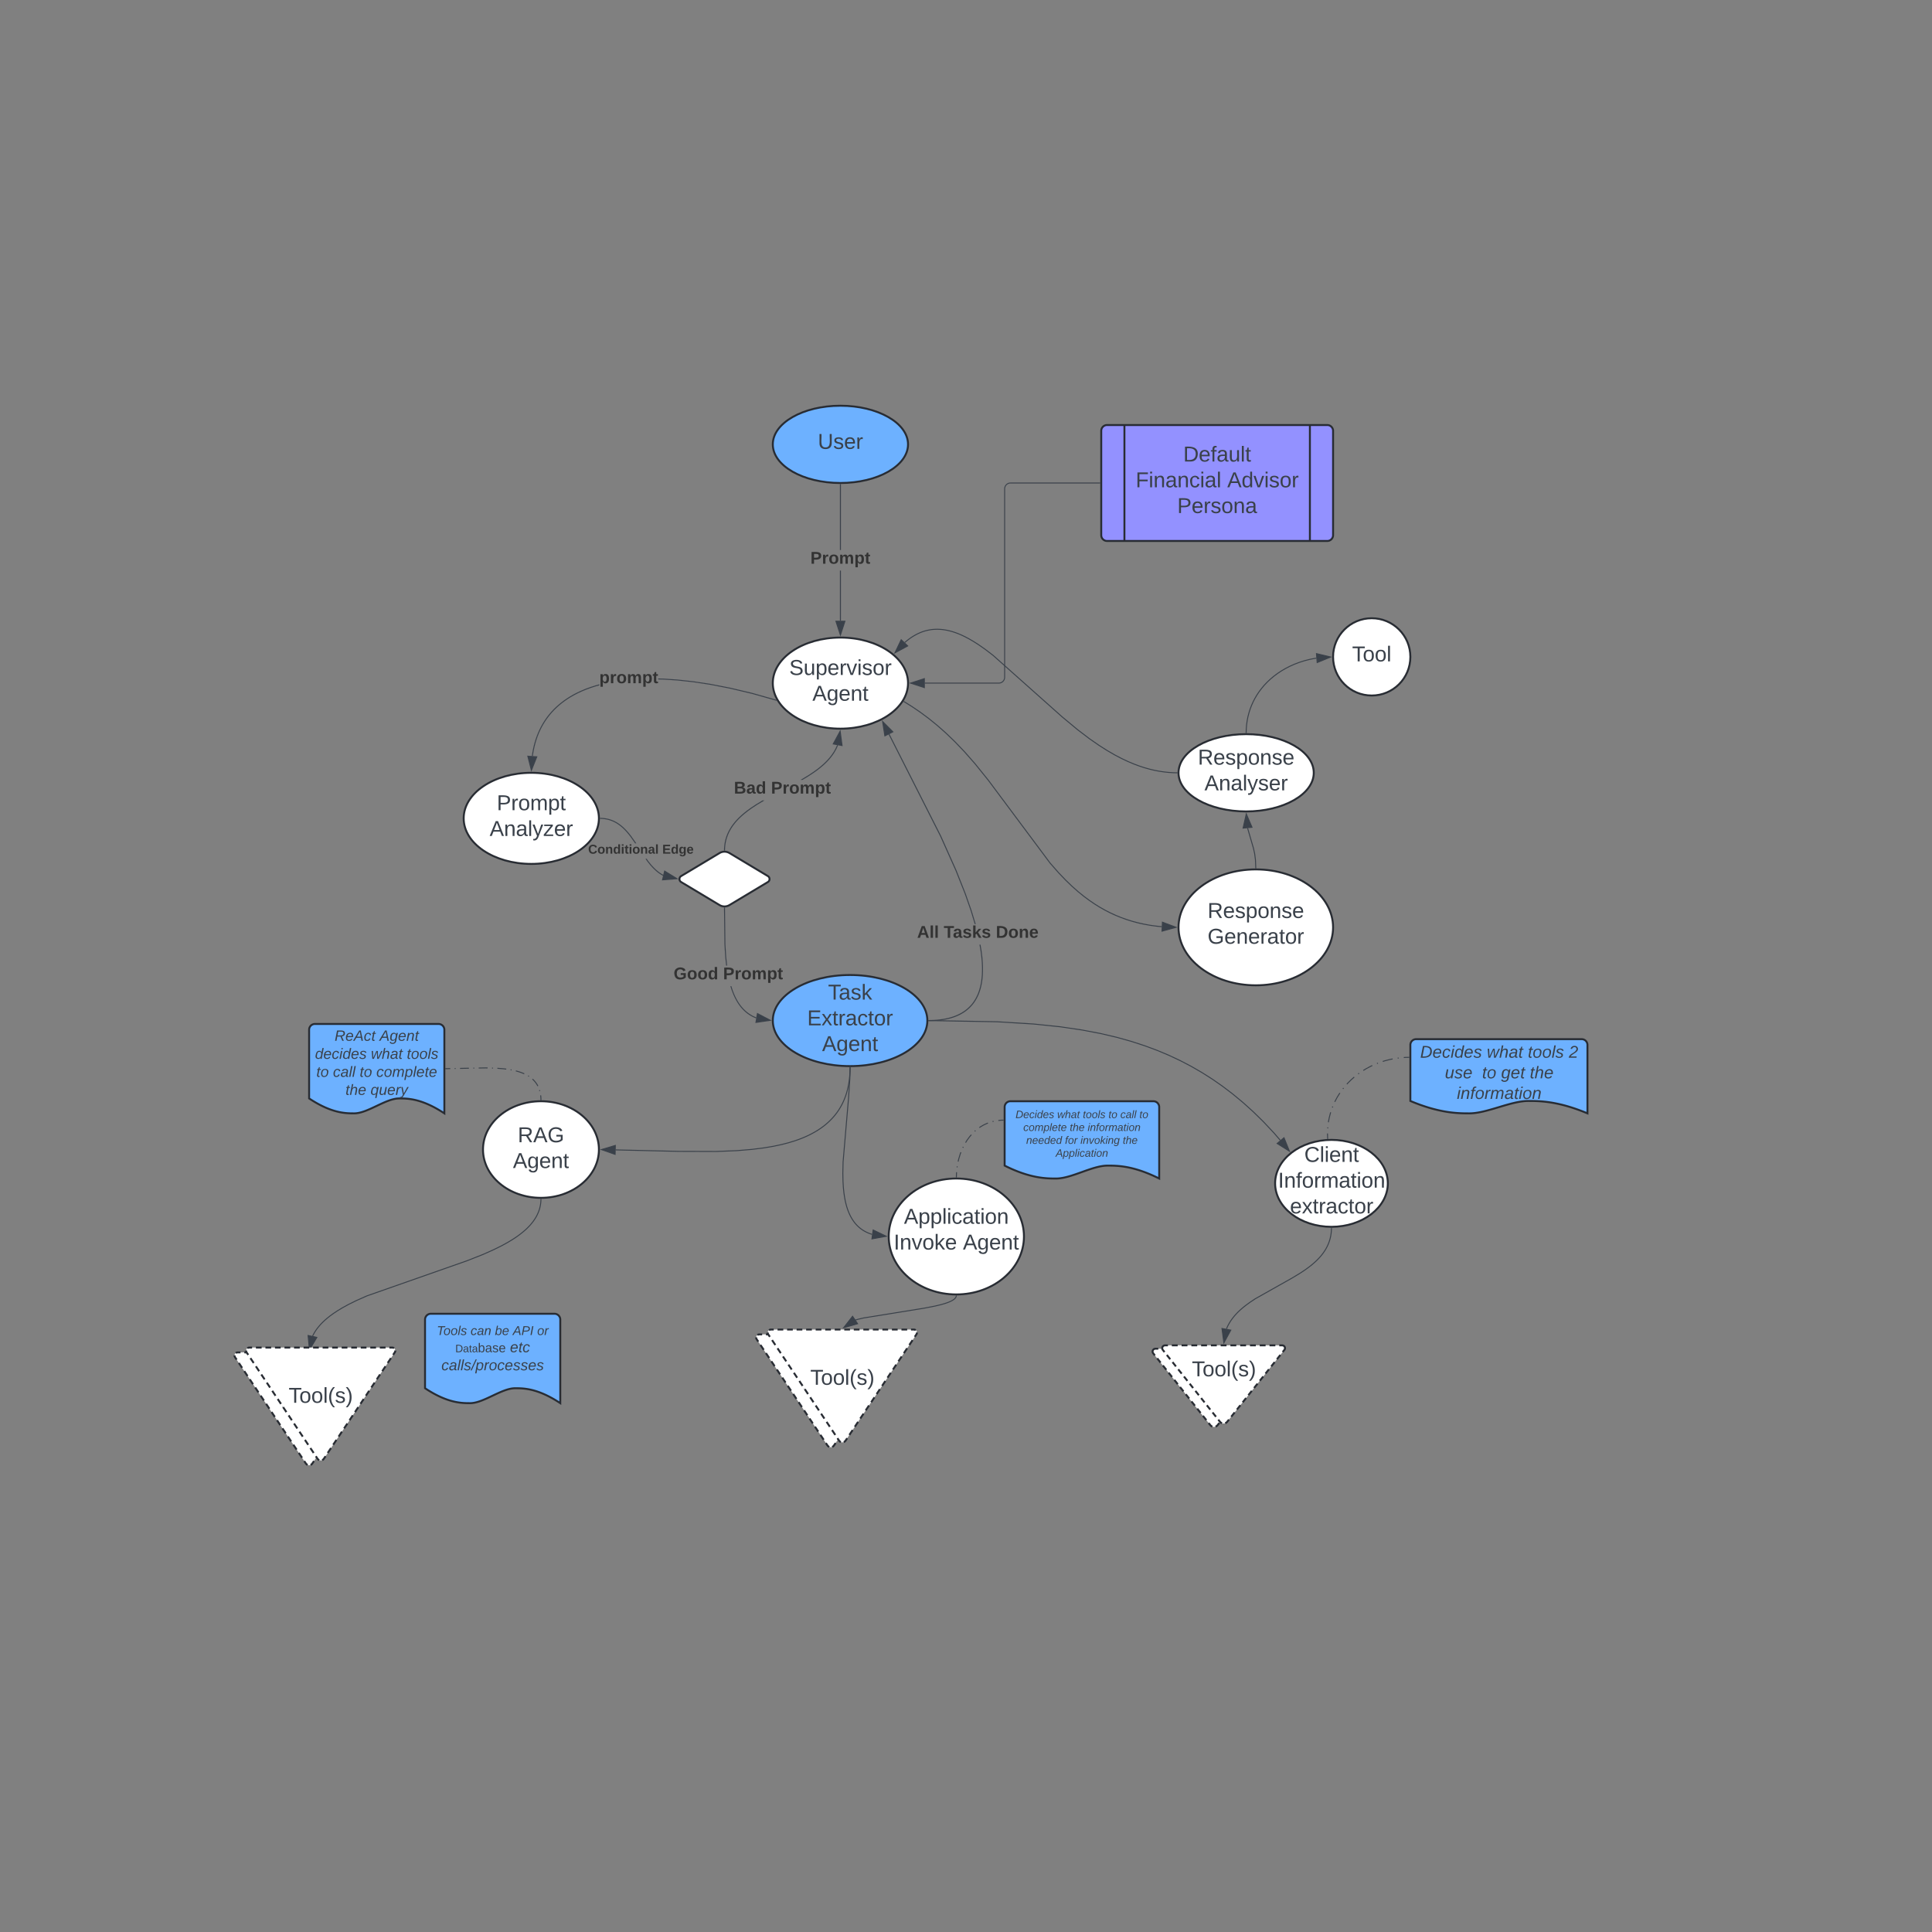 <svg xmlns="http://www.w3.org/2000/svg" xmlns:xlink="http://www.w3.org/1999/xlink" xmlns:lucid="lucid" width="2000" height="2000"><rect width="100%" height="100%" fill="#808080" stroke="none"/><g transform="translate(500 500)" lucid:page-tab-id="0_0"><path d="M440-40c0 22.1-31.34 40-70 40s-70-17.9-70-40 31.34-40 70-40 70 17.9 70 40z" stroke="#282c33" stroke-width="2" fill="#6db1ff"/><use xlink:href="#a" transform="matrix(1,0,0,1,305,-75) translate(41.605 39.653)"/><path d="M440 207.16c0 26.05-31.34 47.16-70 47.16s-70-21.1-70-47.16c0-26.04 31.34-47.16 70-47.16s70 21.12 70 47.16z" stroke="#282c33" stroke-width="2" fill="#fff"/><use xlink:href="#b" transform="matrix(1,0,0,1,305,165) translate(12.011 33.715)"/><use xlink:href="#c" transform="matrix(1,0,0,1,305,165) translate(35.993 60.382)"/><path d="M120 347.16c0 26.05-31.34 47.16-70 47.16s-70-21.1-70-47.16C-20 321.1 11.34 300 50 300s70 21.12 70 47.16z" stroke="#282c33" stroke-width="2" fill="#fff"/><use xlink:href="#d" transform="matrix(1,0,0,1,-15,305) translate(29.264 33.715)"/><use xlink:href="#e" transform="matrix(1,0,0,1,-15,305) translate(21.857 60.382)"/><path d="M370.48 142.62h-.96V90.67h.96zm0-73.3h-.96V1.5h.96z" stroke="#3a414a" stroke-width=".05" fill="#3a414a"/><path d="M370 1l.48-.02v.53h-.96V1z" fill="#3a414a"/><path stroke="#3a414a" stroke-width=".05" fill="#3a414a"/><path d="M370 157.38l-4.63-14.26h9.26z" fill="#3a414a"/><path d="M370 158.92l-5.3-16.28h10.6zm-3.98-15.33l3.98 12.24 3.98-12.25z" stroke="#3a414a" stroke-width=".05" fill="#3a414a"/><use xlink:href="#f" transform="matrix(1,0,0,1,338.963,69.333) translate(0 14.222)"/><path d="M120.4 209.45l-3.6.98-5.3 1.72-4.88 1.8-4.47 1.85-4.12 1.92-3.8 1.98-3.53 2.02-3.28 2.06-3.05 2.12-2.86 2.15-2.67 2.2-2.5 2.25-2.38 2.3-2.23 2.36-2.1 2.42-1.98 2.5-1.88 2.55-1.77 2.65-1.67 2.74-1.58 2.84-1.47 2.95-1.4 3.1-1.27 3.22-1.18 3.38-1.1 3.57-.97 3.77-.86 4-.74 4.25-.2 1.62-.95-.12.22-1.65.74-4.3.87-4.03.98-3.8 1.1-3.6 1.22-3.43 1.3-3.28 1.4-3.1 1.5-3 1.58-2.88 1.7-2.77 1.78-2.68 1.9-2.6 2-2.52 2.14-2.45 2.25-2.4 2.4-2.32 2.54-2.27 2.72-2.23 2.9-2.18L86.9 223l3.3-2.1 3.57-2.04 3.84-2 4.16-1.93 4.5-1.88 4.92-1.8 5.36-1.73 3.85-1.06zm66.46-6.94l14.3.96 16.18 1.75 18.26 2.77 20.53 4L279 217.4l24.67 6.98-.26.9-24.63-6.96-22.84-5.43-20.5-4-18.2-2.75-16.14-1.75-14.28-.94-5.4-.13v-.95z" stroke="#3a414a" stroke-width=".05" fill="#3a414a"/><path d="M303.68 224.38l.7 1.18-.98-.27.26-.93z" fill="#3a414a"/><path stroke="#3a414a" stroke-width=".05" fill="#3a414a"/><path d="M55.67 283.45L50.1 297.4l-3.68-14.55z" fill="#3a414a"/><path d="M56.35 283.02L50 298.92l-4.2-16.6zm-6.14 12.83L55 283.9l-7.96-.54z" stroke="#3a414a" stroke-width=".05" fill="#3a414a"/><use xlink:href="#g" transform="matrix(1,0,0,1,120.394,193.017) translate(0 14.222)"/><path d="M170.9 391.2l3.17 3.95 2.58 2.82 2.26 2.2 2.08 1.76 1.94 1.46 1.87 1.23 1.82 1.05.2.1-.4.86-.25-.12-1.88-1.08-1.93-1.27-2-1.5-2.1-1.8-2.3-2.24-2.62-2.86-3.22-4-1.84-2.73h1.13zm-47.53-44.44l2.2.2 2.1.33 2 .42 1.95.55 1.88.67 1.87.78 1.85.92 1.88 1.08 1.92 1.27 2 1.5 2.1 1.8 2.3 2.23 2.62 2.86 3.22 3.98 5.16 7.32.23.34h-1.16l-5-7.1-3.18-3.93-2.57-2.8-2.26-2.2-2.08-1.76-1.95-1.47-1.87-1.24-1.82-1.05-1.8-.9-1.82-.76-1.83-.64-1.88-.54-1.94-.42-2.03-.3-2.16-.2-1.8-.07.02-.95z" stroke="#3a414a" stroke-width=".05" fill="#3a414a"/><path d="M121.53 346.7l-.03.95h-.52l.02-.5-.02-.46z" fill="#3a414a"/><path stroke="#3a414a" stroke-width=".05" fill="#3a414a"/><path d="M200.82 409.62l-14.95 1.18 2.16-9.02z" fill="#3a414a"/><path d="M202.3 409.98l-17.05 1.34 2.47-10.28zm-15.82.3l12.84-1.02-10.98-6.73z" stroke="#3a414a" stroke-width=".05" fill="#3a414a"/><use xlink:href="#h" transform="matrix(1,0,0,1,108.818,373.039) translate(0 10.667)"/><use xlink:href="#i" transform="matrix(1,0,0,1,108.818,373.039) translate(76.778 10.667)"/><path d="M244.85 383.1a10 10 0 0 1 10.3 0l39.7 23.8a3.6 3.6 0 0 1 0 6.2l-39.7 23.8a10 10 0 0 1-10.3 0l-39.7-23.8a3.6 3.6 0 0 1 0-6.2z" stroke="#282c33" stroke-width="2" fill="#fff"/><path d="M290.43 329.1l-7.3 4.4-5.16 3.43-4 2.9-3.23 2.56-2.7 2.32-2.32 2.17-2 2.03-1.75 1.94-1.53 1.86-1.37 1.8-1.2 1.74-1.1 1.7-.97 1.7-.87 1.65-.77 1.65-.7 1.65-.6 1.66-.56 1.66-.47 1.7-.4 1.7-.33 1.76-.27 1.8-.2 1.85-.1 1.92-.04 1.5-.96-.02.03-1.52.12-1.96.2-1.9.26-1.83.34-1.8.4-1.75.5-1.73.55-1.7.63-1.7.7-1.7.8-1.67.9-1.7.98-1.72 1.1-1.74 1.24-1.78 1.4-1.82 1.56-1.9 1.77-1.96 2.02-2.07 2.34-2.18 2.74-2.37 3.27-2.6 4.03-2.9 5.18-3.44 6.76-4.07h1.93zm77.07-57.6l-.08.2-.7 1.7-.8 1.7-.9 1.7-.98 1.7-1.1 1.74-1.24 1.78-1.4 1.83-1.56 1.9-1.77 1.95-2.02 2.07-2.34 2.2-2.74 2.36-3.27 2.6-4.03 2.9-5.18 3.44-6.68 4.03h-1.92l.77-.4 7.3-4.43 5.16-3.4 4-2.9 3.23-2.57 2.7-2.34 2.32-2.17 2-2.05 1.75-1.94 1.53-1.84 1.37-1.8 1.2-1.74 1.1-1.7.97-1.7.87-1.65.77-1.66.7-1.64.07-.18z" stroke="#3a414a" stroke-width=".05" fill="#3a414a"/><path d="M250.5 380.16l-.03.53-.47-.04-.48.03.02-.56z" fill="#3a414a"/><path stroke="#3a414a" stroke-width=".05" fill="#3a414a"/><path d="M371.68 271.78l-9.1-1.67 7.13-13.2z" fill="#3a414a"/><path d="M372.24 272.37l-10.4-1.92L370 255.4zm-8.94-2.6l7.83 1.43-1.7-12.77z" stroke="#3a414a" stroke-width=".05" fill="#3a414a"/><use xlink:href="#j" transform="matrix(1,0,0,1,259.741,307.301) translate(0 14.222)"/><use xlink:href="#k" transform="matrix(1,0,0,1,259.741,307.301) translate(38.42 14.222)"/><path d="M257.2 521.36l1.15 3.52 1.16 3.07 1.17 2.7 1.16 2.4 1.15 2.16 1.14 1.95 1.15 1.76 1.14 1.62 1.16 1.47 1.15 1.34 1.16 1.25 1.17 1.15 1.18 1.07 1.2 1 1.22.93 1.24.87 1.26.8 1.3.76 1.34.7 1.4.65 1.42.6.52.2-.33.88-.54-.2-1.47-.6-1.42-.67-1.38-.72-1.33-.76-1.3-.84-1.27-.88-1.25-.96-1.22-1.02-1.2-1.1-1.2-1.2-1.18-1.27-1.18-1.38-1.17-1.5-1.17-1.65-1.16-1.8-1.17-1.98-1.17-2.2-1.17-2.43-1.17-2.74-1.18-3.1-1.17-3.56-.2-.74h.98zm-6.28-43.8l.8 12.88.98 9.13h-.96l-.96-9.05-.8-12.93-.45-37.75.95-.02z" stroke="#3a414a" stroke-width=".05" fill="#3a414a"/><path d="M250 439.34l.47-.03v.55h-.94v-.54z" fill="#3a414a"/><path stroke="#3a414a" stroke-width=".05" fill="#3a414a"/><path d="M297.4 556.2l-14.83 2.2 1.54-9.13z" fill="#3a414a"/><path d="M298.92 556.47l-16.93 2.5 1.75-10.43zm-15.78 1.37l12.75-1.88-11.43-5.97z" stroke="#3a414a" stroke-width=".05" fill="#3a414a"/><use xlink:href="#l" transform="matrix(1,0,0,1,197.322,499.57) translate(0 14.222)"/><use xlink:href="#k" transform="matrix(1,0,0,1,197.322,499.57) translate(51.21 14.222)"/><path d="M460 556.5c0 26.03-35.82 47.15-80 47.15s-80-21.12-80-47.16c0-26.06 35.82-47.18 80-47.18s80 21.12 80 47.17z" stroke="#282c33" stroke-width="2" fill="#6db1ff"/><use xlink:href="#m" transform="matrix(1,0,0,1,305,514.323) translate(52.196 20.434)"/><use xlink:href="#n" transform="matrix(1,0,0,1,305,514.323) translate(30.617 47.101)"/><use xlink:href="#c" transform="matrix(1,0,0,1,305,514.323) translate(45.993 73.767)"/><path d="M638.5.47h-92.48l-.88.07-.85.2-.8.34-.75.45-.65.56-.57.65-.45.74-.33.8-.2.84-.07.88v195.16l-.08 1-.24.98-.4.94-.52.87-.66.77-.77.66-.86.53-.94.4-1 .23-.98.08H457.4v-.95h76.58l.88-.08.85-.2.8-.34.75-.45.66-.56.57-.66.45-.73.33-.8.2-.84.07-.9V6l.08-1 .24-.98.4-.94.52-.87.66-.78.77-.66.86-.53.94-.4 1-.23.98-.07h92.52z" stroke="#3a414a" stroke-width=".05" fill="#3a414a"/><path d="M639 .47h-.5v-.94h.5z" fill="#3a414a"/><path stroke="#3a414a" stroke-width=".05" fill="#3a414a"/><path d="M456.88 211.8l-14.26-4.64 14.26-4.63z" fill="#3a414a"/><path d="M457.36 212.45l-16.28-5.3 16.28-5.28zm-13.2-5.3l12.25 4v-7.97z" stroke="#3a414a" stroke-width=".05" fill="#3a414a"/><path d="M640-54a6 6 0 0 1 6-6h228a6 6 0 0 1 6 6V54a6 6 0 0 1-6 6H646a6 6 0 0 1-6-6z" stroke="#282c33" stroke-width="2" fill="#9391ff"/><path d="M664-60V60M856-60V60" stroke="#282c33" stroke-width="2" fill="none"/><use xlink:href="#o" transform="matrix(1,0,0,1,675,-55) translate(49.877 32.778)"/><use xlink:href="#p" transform="matrix(1,0,0,1,675,-55) translate(0.617 59.444)"/><use xlink:href="#q" transform="matrix(1,0,0,1,675,-55) translate(95.432 59.444)"/><use xlink:href="#r" transform="matrix(1,0,0,1,675,-55) translate(43.673 86.111)"/><path d="M380 605.15l-.1 4.27-.27 4.38-.43 4.04-.55 3.76-.67 3.5-.77 3.3-.85 3.1-.96 2.93-1.05 2.8-1.12 2.65-1.2 2.55-1.28 2.46-1.37 2.35-1.45 2.3-1.54 2.22-1.66 2.16-1.75 2.12-1.88 2.07-2 2.04-2.13 2-2.3 1.98-2.46 1.96-2.67 1.93-2.9 1.93-3.16 1.9-3.45 1.9-3.82 1.9-4.24 1.9-4.75 1.87-5.36 1.86-6.1 1.83-7.05 1.8-8.25 1.75-9.87 1.66-12.12 1.52-15.53 1.3-21.57.87-38.7-.12-65.32-1.52" stroke="#3a414a" stroke-linejoin="round" fill="none"/><path d="M380 604.65h.48l-.02.52-.94-.02v-.52z" stroke="#3a414a" stroke-width=".05" fill="#3a414a"/><path d="M122.62 690.04l14.37-4.3-.23 9.26z" stroke="#3a414a" fill="#3a414a"/><path d="M120 690c0 27.6-26.86 50-60 50S0 717.6 0 690s26.86-50 60-50 60 22.4 60 50z" stroke="#282c33" stroke-width="2" fill="#fff"/><use xlink:href="#s" transform="matrix(1,0,0,1,5,645) translate(30.962 37.465)"/><use xlink:href="#c" transform="matrix(1,0,0,1,5,645) translate(25.993 64.132)"/><path d="M380 605.15l-.26 11.36-1.34 20.32-5.64 66.04-.26 11.68.17 8.44.4 6.57.57 5.34.66 4.46.72 3.82.78 3.3.8 2.9.84 2.6.86 2.3.88 2.1.9 1.9.9 1.72.92 1.6.94 1.48.95 1.37.96 1.28 1 1.2 1 1.12 1.03 1.05 1.05 1 1.1.94 1.12.9 1.17.84 1.2.8 1.27.77 1.32.72 1.38.68 1.45.65 1.53.6 1.63.57.82.25" stroke="#3a414a" stroke-linejoin="round" fill="none"/><path d="M380 604.65h.48l-.02.52-.95-.02.02-.52z" stroke="#3a414a" stroke-width=".05" fill="#3a414a"/><path d="M417.4 779.78l-14.76 2.7 1.24-9.2z" stroke="#3a414a" fill="#3a414a"/><path d="M560 780c0 33.14-31.34 60-70 60s-70-26.86-70-60 31.34-60 70-60 70 26.86 70 60z" stroke="#282c33" stroke-width="2" fill="#fff"/><use xlink:href="#t" transform="matrix(1,0,0,1,425,725) translate(10.777 41.84)"/><use xlink:href="#u" transform="matrix(1,0,0,1,425,725) translate(0.185 68.507)"/><use xlink:href="#c" transform="matrix(1,0,0,1,425,725) translate(71.79 68.507)"/><path d="M489.97 841.5l-.02.13-.03.15-.04.16-.05.16-.05.16-.06.16-.07.17-.08.16-.1.18-.1.18-.12.2-.14.18-.15.2-.2.23-.2.23-.24.24-.27.26-.34.3-.4.3-.47.32-.57.37-.7.4-.86.47-1.1.53-1.4.6-1.9.72-2.6.86-3.8 1.08-6 1.44-11.25 2.18-62.54 10.1-6 1.42-3.22.92" stroke="#3a414a" stroke-linejoin="round" fill="none"/><path d="M490 841l.48-.02-.02.54-.95-.02.02-.52z" stroke="#3a414a" stroke-width=".05" fill="#3a414a"/><path d="M373.34 874.45l9.23-11.83 5.2 7.7z" stroke="#3a414a" fill="#3a414a"/><path d="M880 460c0 33.14-35.82 60-80 60s-80-26.86-80-60 35.82-60 80-60 80 26.86 80 60z" stroke="#282c33" stroke-width="2" fill="#fff"/><use xlink:href="#v" transform="matrix(1,0,0,1,725,405) translate(25.036 45.278)"/><use xlink:href="#w" transform="matrix(1,0,0,1,725,405) translate(25.067 71.944)"/><path d="M516.06 484.2l.82 6.47.47 5.58.2 4.88v4.3l-.15 3.8-.28 3.42-.4 3.1-.46 2.8-.55 2.56-.6 2.37-.65 2.18-.7 2.03-.75 1.9-.8 1.76-.82 1.67-.87 1.58-.9 1.5-.93 1.4-.98 1.35-1.03 1.3-1.07 1.23-1.1 1.18-1.17 1.14-1.22 1.1-1.27 1.06-1.35 1.03-1.43 1-1.5.94-1.6.93-1.7.9-1.83.85-1.95.82-2.1.8-2.3.73-2.48.7-2.73.63-3 .57-3.3.5-3.7.37-4.16.26-4.2.1V556l4.17-.1 4.12-.24 3.64-.4 3.28-.47 2.95-.57 2.7-.63 2.43-.68 2.25-.73 2.07-.78 1.92-.8 1.78-.85 1.67-.87 1.56-.9 1.47-.94 1.4-.96 1.3-1 1.26-1.04 1.18-1.07 1.13-1.12 1.1-1.16 1.04-1.2 1-1.26.95-1.32.9-1.38.9-1.46.84-1.53.8-1.64.78-1.73.73-1.85.7-2 .64-2.14.6-2.3.52-2.53.47-2.77.37-3.05.3-3.38.14-3.77v-4.25l-.2-4.84-.46-5.53-.82-6.44-1.1-6.4h.98zm-41.9-118.92l15.9 35.55 9.52 24 6.2 17.76 4.2 13.8.04.2h-.98l-4.15-13.72-6.2-17.73-9.53-23.96-15.88-35.5-53.37-105.4.85-.42z" stroke="#3a414a" stroke-width=".05" fill="#3a414a"/><path d="M461.53 556.95H461v-.94h.5z" fill="#3a414a"/><path stroke="#3a414a" stroke-width=".05" fill="#3a414a"/><path d="M424.26 257.56l-8.26 4.2-2.3-14.83z" fill="#3a414a"/><path d="M425.06 257.7l-9.43 4.77-2.64-16.92zm-8.7 3.33l7.1-3.6-9.08-9.13z" stroke="#3a414a" stroke-width=".05" fill="#3a414a"/><use xlink:href="#x" transform="matrix(1,0,0,1,449.366,456.59) translate(0 14.222)"/><use xlink:href="#y" transform="matrix(1,0,0,1,449.366,456.59) translate(27.605 14.222)"/><use xlink:href="#z" transform="matrix(1,0,0,1,449.366,456.59) translate(81.531 14.222)"/><path d="M799.98 398.5l-.33-8.3-.82-6.36-1.23-5.6-6.1-20.96" stroke="#3a414a" stroke-linejoin="round" fill="none"/><path d="M800.48 399h-.95v-.5l.93-.03z" stroke="#3a414a" stroke-width=".05" fill="#3a414a"/><path d="M790.15 342.6l5.92 13.8-9.23.84z" stroke="#3a414a" fill="#3a414a"/><path d="M860 300c0 22.1-31.34 40-70 40s-70-17.9-70-40 31.34-40 70-40 70 17.9 70 40z" stroke="#282c33" stroke-width="2" fill="#fff"/><use xlink:href="#v" transform="matrix(1,0,0,1,725,265) translate(15.036 26.528)"/><use xlink:href="#A" transform="matrix(1,0,0,1,725,265) translate(21.857 53.194)"/><path d="M960 180c0 22.1-17.9 40-40 40s-40-17.9-40-40 17.9-40 40-40 40 17.9 40 40z" stroke="#282c33" stroke-width="2" fill="#fff"/><use xlink:href="#B" transform="matrix(1,0,0,1,885,145) translate(14.691 39.653)"/><path d="M444.42 231.1l8.72 5.94 8.7 6.48 8.76 7.12 8.95 7.9 9.3 8.96 9.93 10.38 11.06 12.6 13.6 16.88 63.95 85.76 8.65 9.86 7.42 7.76 6.68 6.43 6.2 5.5 5.88 4.76 5.65 4.2 5.5 3.77 5.44 3.38 5.4 3.04 5.38 2.75 5.43 2.5 5.5 2.26 5.64 2.03 5.78 1.82 5.98 1.6 6.22 1.4 6.5 1.2 6.86.93 5.18.5-.1.95-5.18-.5-6.9-.95-6.54-1.18-6.26-1.4-6.02-1.63-5.82-1.84-5.66-2.05-5.55-2.26-5.47-2.5-5.42-2.78-5.43-3.07-5.46-3.4-5.54-3.78-5.7-4.24-5.9-4.8-6.23-5.5-6.7-6.46-7.45-7.8-8.7-9.9-63.96-85.78-13.58-16.85-11.04-12.57-9.9-10.36-9.27-8.92-8.9-7.88-8.74-7.1-8.67-6.45-8.7-5.92-8.37-5.2.5-.82z" stroke="#3a414a" stroke-width=".05" fill="#3a414a"/><path d="M436.04 225.9l-.5.8-.43-.27.5-.82z" fill="#3a414a"/><path stroke="#3a414a" stroke-width=".05" fill="#3a414a"/><path d="M717.38 459.93l-14.45 4 .4-9.26z" fill="#3a414a"/><path d="M718.92 460l-16.5 4.56.47-10.56zm-15.5 3.3l12.43-3.44-12.07-4.52z" stroke="#3a414a" stroke-width=".05" fill="#3a414a"/><path d="M718.5 300l-4.1-.1-4.65-.3-4.72-.5-4.82-.7-4.92-.94-5.1-1.2-5.26-1.47-5.5-1.8-5.77-2.14-6.1-2.57-6.54-3.1-7.04-3.68-7.73-4.47-8.64-5.5-9.93-6.9-11.97-9.1-16.08-13.34-71.65-63.81-8.47-6.46-6.6-4.6-5.43-3.45-4.65-2.7-4.1-2.14-3.64-1.72-3.3-1.4-3.04-1.12-2.8-.9-2.63-.74-2.45-.58-2.34-.45-2.22-.33-2.14-.22-2.06-.13-2-.05-1.95.05-1.9.1-1.88.2-1.86.28-1.84.35-1.83.43-1.83.5-1.83.6-1.85.7-1.88.8-1.9.88-1.95 1.03-2 1.15-2.06 1.3-2.13 1.5-2.2 1.67-2.32 1.92-.28.25" stroke="#3a414a" stroke-linejoin="round" fill="none"/><path d="M719.02 299.52l-.02.48.02.48-.55-.02.02-.95z" stroke="#3a414a" stroke-width=".05" fill="#3a414a"/><path d="M426.44 175.8l6.47-13.53 6.73 6.4z" stroke="#3a414a" fill="#3a414a"/><path d="M790 258.5l.13-4.03.37-4.37.6-4.22.8-4.1 1.04-4 1.23-3.87 1.45-3.77 1.66-3.7 1.86-3.6 2.08-3.52 2.3-3.43 2.54-3.35 2.76-3.27 3-3.17 3.26-3.07 3.5-2.95 3.78-2.83 4.03-2.68 4.3-2.52 4.53-2.34 4.8-2.14 5.04-1.9 5.27-1.68 5.47-1.4 5.66-1.1 1.22-.18" stroke="#3a414a" stroke-linejoin="round" fill="none"/><path d="M790.5 258.5l-.02.52-.48-.02-.48.02.02-.55z" stroke="#3a414a" stroke-width=".05" fill="#3a414a"/><path d="M877.4 180.13l-13.87 5.73-.73-9.24z" stroke="#3a414a" fill="#3a414a"/><path d="M60 638.5l-.05-1.68-.15-1.97-.12-.94m-.9-4.5l-.25-.9m-1.73-4.25l-.37-.7-.64-1.1-.7-1.04-.73-1-.8-.98-.86-.96-.93-.94-.57-.52m-3.65-2.8l-.45-.3-.32-.18m-4.08-2.15l-.65-.3-2.15-.87-2.5-.86-2.9-.85-.5-.12m-4.5-.98l-.9-.17m-4.54-.7l-2.8-.36-6.37-.5m-4.6-.2h-.93m-4.6-.14l-2.23-.06-6.98.13m-4.6.1h-.92m-4.6.1l-9.2.18m-4.6.1h-.93m-4.6.1l-4.6.1" stroke="#3a414a" stroke-linejoin="round" fill="none"/><path d="M60.48 639.02L60 639l-.48.02v-.52l.94-.03zM-38.48 606.74H-39v-.94h.5z" stroke="#3a414a" stroke-width=".05" fill="#3a414a"/><path d="M-180 566a6 6 0 0 1 6-6h128a6 6 0 0 1 6 6v86.55c-23.38-15.45-37.94-15.45-46.76-15.45-14 0-32.62 15.45-46.62 15.45-8.68 0-23.38 0-46.62-15.45z" stroke="#282c33" stroke-width="2" fill="#6db1ff"/><use xlink:href="#C" transform="matrix(1,0,0,1,-175,565) translate(21.38 12.444)"/><use xlink:href="#D" transform="matrix(1,0,0,1,-175,565) translate(68.003 12.444)"/><use xlink:href="#E" transform="matrix(1,0,0,1,-175,565) translate(1.114 31.111)"/><use xlink:href="#F" transform="matrix(1,0,0,1,-175,565) translate(58.972 31.111)"/><use xlink:href="#G" transform="matrix(1,0,0,1,-175,565) translate(96.09 31.111)"/><use xlink:href="#H" transform="matrix(1,0,0,1,-175,565) translate(2.432 49.778)"/><use xlink:href="#I" transform="matrix(1,0,0,1,-175,565) translate(19.716 49.778)"/><use xlink:href="#H" transform="matrix(1,0,0,1,-175,565) translate(47.284 49.778)"/><use xlink:href="#J" transform="matrix(1,0,0,1,-175,565) translate(64.568 49.778)"/><use xlink:href="#K" transform="matrix(1,0,0,1,-175,565) translate(32.614 68.444)"/><use xlink:href="#L" transform="matrix(1,0,0,1,-175,565) translate(58.54 68.444)"/><path d="M540 646a6 6 0 0 1 6-6h148a6 6 0 0 1 6 6v74c-26.72-13.36-43.36-13.36-53.44-13.36-16 0-37.28 13.36-53.28 13.36-9.92 0-26.72 0-53.28-13.36z" stroke="#282c33" stroke-width="2" fill="#6db1ff"/><use xlink:href="#M" transform="matrix(1,0,0,1,545,645) translate(6.265 12.451)"/><use xlink:href="#N" transform="matrix(1,0,0,1,545,645) translate(49.414 12.451)"/><use xlink:href="#O" transform="matrix(1,0,0,1,545,645) translate(75.926 12.451)"/><use xlink:href="#P" transform="matrix(1,0,0,1,545,645) translate(102.438 12.451)"/><use xlink:href="#Q" transform="matrix(1,0,0,1,545,645) translate(114.784 12.451)"/><use xlink:href="#R" transform="matrix(1,0,0,1,545,645) translate(134.475 12.451)"/><use xlink:href="#S" transform="matrix(1,0,0,1,545,645) translate(14.29 25.785)"/><use xlink:href="#T" transform="matrix(1,0,0,1,545,645) translate(62.377 25.785)"/><use xlink:href="#U" transform="matrix(1,0,0,1,545,645) translate(80.895 25.785)"/><use xlink:href="#V" transform="matrix(1,0,0,1,545,645) translate(17.33 39.118)"/><use xlink:href="#W" transform="matrix(1,0,0,1,545,645) translate(57.454 39.118)"/><use xlink:href="#X" transform="matrix(1,0,0,1,545,645) translate(73.472 39.118)"/><use xlink:href="#Y" transform="matrix(1,0,0,1,545,645) translate(117.238 39.118)"/><use xlink:href="#Z" transform="matrix(1,0,0,1,545,645) translate(47.886 52.451)"/><path d="M490.02 718.5l.2-5.05m.56-5.02l.13-1m.96-4.96l.5-2.37 1.7-5.62.67-1.68m1.97-4.65l.45-.9m2.42-4.43l1.38-2.28 2.7-3.68 1.88-2.17m3.53-3.62l.3-.28.46-.38m4-3.1l1.6-1.1 3.15-1.8 3.26-1.5.88-.33m4.8-1.55l1-.26m4.96-.86l2.82-.27 2.22-.06" stroke="#3a414a" stroke-linejoin="round" fill="none"/><path d="M490.5 718.5l-.02.52-.48-.02-.48.02.03-.55zM539 660.07h-.5l-.03-.94h.53z" stroke="#3a414a" stroke-width=".05" fill="#3a414a"/><path d="M60 741.5l-.03 1.12-.1 1.57-.16 1.53-.22 1.52-.3 1.5-.34 1.5-.4 1.48-.5 1.5-.55 1.47-.64 1.5-.7 1.5-.8 1.55-.92 1.57-1.02 1.6-1.14 1.65-1.3 1.7-1.46 1.77-1.66 1.85-1.9 1.92-2.17 2.04-2.53 2.17-2.94 2.33-3.46 2.52-4.15 2.75-5.04 3.04-6.28 3.45-8.1 4L.23 798.5l-16.71 6.6-103.72 36.4-11 4.88-8.08 4-6.28 3.45-5.04 3.05-4.15 2.75-3.46 2.5-2.94 2.34-2.52 2.17-2.16 2.04-1.9 1.93-1.66 1.86-1.46 1.76-1.3 1.7-1.14 1.66-1.02 1.6-.9 1.57-.8 1.53-.4.86" stroke="#3a414a" stroke-linejoin="round" fill="none"/><path d="M60 741l.48-.02-.02.55-.95-.02.02-.52z" stroke="#3a414a" stroke-width=".05" fill="#3a414a"/><path d="M-179.65 897.42l-1.4-14.93 9.04 2z" stroke="#3a414a" fill="#3a414a"/><path d="M-256.67 905a3.2 3.2 0 0 1 2.67-5h148a3.2 3.2 0 0 1 2.67 5l-73.34 110a4 4 0 0 1-6.66 0z" fill="#fff"/><path d="M-255.94 900.65l.6-.36.65-.22.7-.08h2.96m3.95 0h5.93m3.94 0h5.92m3.94 0h5.92m3.95 0h5.93m3.94 0h5.92m3.94 0h5.92m3.95 0h5.93m3.94 0h5.92m3.94 0h5.92m3.95 0h5.93m3.94 0h5.92m3.94 0h5.92m3.95 0h5.93m3.94 0h5.92m3.94 0h2.96l.7.08.64.2.6.37m1.27 2.37l-.03.7-.18.66-.33.6-1.7 2.55m-2.25 3.4l-3.38 5.06m-2.26 3.38l-3.38 5.08m-2.26 3.38l-3.4 5.08m-2.24 3.38l-3.4 5.08m-2.25 3.4l-3.38 5.07m-2.26 3.38l-3.37 5.08m-2.26 3.4l-3.38 5.07m-2.27 3.38l-3.38 5.08m-2.26 3.4l-3.4 5.07m-2.25 3.38l-3.4 5.08m-2.25 3.38l-3.38 5.08m-2.26 3.4l-3.38 5.06m-2.26 3.4l-1.7 2.53-.5.62-.6.5-.7.36m-3.05 0l-.7-.37-.6-.5-.5-.6-1.7-2.53m-2.25-3.4l-3.38-5.06m-2.26-3.38l-3.38-5.08m-2.26-3.38l-3.4-5.08m-2.24-3.38l-3.4-5.08m-2.25-3.4l-3.38-5.07m-2.26-3.38l-3.37-5.08m-2.26-3.4l-3.38-5.07m-2.27-3.38l-3.38-5.08m-2.26-3.4l-3.4-5.07m-2.25-3.38l-3.4-5.08m-2.25-3.38l-3.38-5.08m-2.26-3.4l-3.38-5.06m-2.26-3.4l-1.7-2.53-.3-.62-.2-.67-.02-.68" stroke="#282c33" stroke-width="2" fill="none"/><g><use xlink:href="#aa" transform="matrix(1,0,0,1,-255,905) translate(41.795 52.153)"/></g><path d="M-244.67 900a3.2 3.2 0 0 1 2.67-5h148a3.2 3.2 0 0 1 2.67 5l-73.34 110a4 4 0 0 1-6.66 0z" fill="#fff"/><path d="M-243.94 895.65l.6-.36.65-.22.7-.08h2.96m3.95 0h5.93m3.94 0h5.92m3.94 0h5.92m3.95 0h5.93m3.94 0h5.92m3.94 0h5.92m3.95 0h5.93m3.94 0h5.92m3.94 0h5.92m3.95 0h5.93m3.94 0h5.92m3.94 0h5.92m3.95 0h5.93m3.94 0h5.92m3.94 0H-94l.7.08.64.2.6.37m1.27 2.37l-.03.7-.18.66-.33.6-1.7 2.55m-2.25 3.4l-3.38 5.06m-2.26 3.38l-3.38 5.08m-2.26 3.38l-3.4 5.08m-2.24 3.38l-3.4 5.08m-2.25 3.4l-3.38 5.07m-2.26 3.38l-3.37 5.08m-2.26 3.4l-3.38 5.07m-2.27 3.38l-3.38 5.08m-2.26 3.4l-3.4 5.07m-2.25 3.38l-3.4 5.08m-2.25 3.38l-3.38 5.08m-2.26 3.4l-3.38 5.06m-2.26 3.4l-1.7 2.53-.5.62-.6.5-.7.36m-3.05 0l-.7-.37-.6-.5-.5-.6-1.7-2.53m-2.25-3.4l-3.38-5.06m-2.26-3.38l-3.38-5.08m-2.26-3.38l-3.4-5.08m-2.24-3.38l-3.4-5.08m-2.25-3.4l-3.38-5.07m-2.26-3.38l-3.37-5.08m-2.26-3.4l-3.38-5.07m-2.27-3.38l-3.38-5.08m-2.26-3.4l-3.4-5.07m-2.25-3.38l-3.4-5.08m-2.25-3.38l-3.38-5.08m-2.26-3.4l-3.38-5.06m-2.26-3.4l-1.7-2.53-.3-.62-.2-.67-.03-.68" stroke="#282c33" stroke-width="2" fill="none"/><g><use xlink:href="#aa" transform="matrix(1,0,0,1,-243,900) translate(41.795 52.153)"/></g><path d="M283.33 886.35a3.2 3.2 0 0 1 2.67-5h148a3.2 3.2 0 0 1 2.67 5l-73.34 110a4 4 0 0 1-6.66 0z" fill="#fff"/><path d="M284.06 882l.6-.35.65-.22.7-.08h2.96m3.95 0h5.93m3.94 0h5.92m3.94 0h5.92m3.95 0h5.93m3.94 0h5.92m3.94 0h5.92m3.95 0h5.93m3.94 0h5.92m3.94 0h5.92m3.95 0h5.93m3.94 0h5.92m3.94 0h5.92m3.95 0h5.93m3.94 0h5.92m3.94 0H434l.7.08.64.22.6.35m1.26 2.37l-.03.7-.18.66-.33.62-1.7 2.53m-2.25 3.4l-3.38 5.07m-2.26 3.38l-3.38 5.08m-2.26 3.4l-3.4 5.07m-2.24 3.4l-3.4 5.07m-2.25 3.38l-3.38 5.08m-2.26 3.38l-3.37 5.08m-2.26 3.4l-3.38 5.06m-2.27 3.4l-3.38 5.07m-2.26 3.37l-3.4 5.08m-2.25 3.38l-3.4 5.08m-2.25 3.4l-3.38 5.07m-2.26 3.4l-3.38 5.07m-2.26 3.38l-1.7 2.54-.5.6-.6.5-.7.38m-3.05 0l-.7-.37-.6-.5-.5-.6-1.7-2.55m-2.25-3.38l-3.38-5.08m-2.26-3.4l-3.38-5.06m-2.26-3.4l-3.4-5.07m-2.24-3.38l-3.4-5.08m-2.25-3.38l-3.38-5.1m-2.26-3.38l-3.37-5.07m-2.26-3.4l-3.38-5.07m-2.27-3.38l-3.38-5.08m-2.26-3.38l-3.4-5.08m-2.25-3.4l-3.4-5.06m-2.25-3.4l-3.38-5.07m-2.26-3.38l-3.38-5.08m-2.26-3.4l-1.7-2.52-.3-.62-.2-.67-.02-.7" stroke="#282c33" stroke-width="2" fill="none"/><g><use xlink:href="#aa" transform="matrix(1,0,0,1,285,886.353) translate(41.795 52.153)"/></g><path d="M295.33 881.35a3.2 3.2 0 0 1 2.67-5h148a3.2 3.2 0 0 1 2.67 5l-73.34 110a4 4 0 0 1-6.66 0z" fill="#fff"/><path d="M296.06 877l.6-.35.65-.22.7-.08h2.96m3.95 0h5.93m3.94 0h5.92m3.94 0h5.92m3.95 0h5.93m3.94 0h5.92m3.94 0h5.92m3.95 0h5.93m3.94 0h5.92m3.94 0h5.92m3.95 0h5.93m3.94 0h5.92m3.94 0h5.92m3.95 0h5.93m3.94 0h5.92m3.94 0H446l.7.08.64.22.6.35m1.26 2.37l-.03.7-.18.66-.33.62-1.7 2.53m-2.25 3.4l-3.38 5.07m-2.26 3.38l-3.38 5.08m-2.26 3.4l-3.4 5.07m-2.24 3.4l-3.4 5.07m-2.25 3.38l-3.38 5.08m-2.26 3.38l-3.37 5.08m-2.26 3.4l-3.38 5.06m-2.27 3.4l-3.38 5.07m-2.26 3.37l-3.4 5.08m-2.25 3.38l-3.4 5.08m-2.25 3.4l-3.38 5.07m-2.26 3.4l-3.38 5.07m-2.26 3.38l-1.7 2.54-.5.6-.6.5-.7.38m-3.05 0l-.7-.37-.6-.5-.5-.6-1.7-2.55m-2.25-3.38l-3.38-5.08m-2.26-3.4l-3.38-5.06m-2.26-3.4l-3.4-5.07m-2.24-3.38l-3.4-5.08m-2.25-3.38l-3.38-5.1m-2.26-3.38l-3.37-5.07m-2.26-3.4l-3.38-5.07m-2.27-3.38l-3.38-5.08m-2.26-3.38l-3.4-5.08m-2.25-3.4l-3.4-5.06m-2.25-3.4l-3.38-5.07m-2.26-3.38l-3.38-5.08m-2.26-3.4l-1.7-2.52-.3-.62-.2-.67-.02-.7" stroke="#282c33" stroke-width="2" fill="none"/><g><use xlink:href="#aa" transform="matrix(1,0,0,1,297,881.353) translate(41.795 52.153)"/></g><path d="M936.67 725c0 24.85-26.12 45-58.34 45-32.2 0-58.33-20.15-58.33-45s26.12-45 58.33-45c32.22 0 58.34 20.15 58.34 45z" stroke="#282c33" stroke-width="2" fill="#fff"/><g><use xlink:href="#ab" transform="matrix(1,0,0,1,825,685) translate(25.198 17.778)"/><use xlink:href="#ac" transform="matrix(1,0,0,1,825,685) translate(-1.963 44.444)"/><use xlink:href="#ad" transform="matrix(1,0,0,1,825,685) translate(10.352 71.111)"/></g><path d="M878.32 771.5l-.03 1.5-.13 1.93-.2 1.86-.26 1.8-.33 1.75-.4 1.72-.47 1.68-.54 1.67-.62 1.65-.7 1.65-.76 1.64-.87 1.66-.95 1.67-1.08 1.68-1.2 1.74-1.36 1.78-1.5 1.84-1.75 1.93-1.98 2.02-2.3 2.15-2.7 2.33-3.25 2.57-4.04 2.93-5.3 3.52-8.05 4.85-38.1 21.45-5.3 3.53-4.05 2.93-3.25 2.57-2.7 2.33-2.3 2.15-1.98 2.04-1.74 1.92-1.5 1.85-1.37 1.8-1.2 1.72-1.08 1.7-.96 1.67-.88 1.64-.77 1.65-.7 1.63-.02.06" stroke="#3a414a" stroke-linejoin="round" fill="none"/><path d="M878.32 771h.5l-.02.52h-.95v-.54z" stroke="#3a414a" stroke-width=".05" fill="#3a414a"/><path d="M766.96 890.12L765 875.24l9.12 1.7z" stroke="#3a414a" fill="#3a414a"/><path d="M960 581.73a6 6 0 0 1 6-6h171.33a6 6 0 0 1 6 6v70.82c-30.6-12.83-49.68-12.83-61.23-12.83-18.33 0-42.72 12.83-61.05 12.83-11.37 0-30.62 0-61.05-12.83z" stroke="#282c33" stroke-width="2" fill="#6db1ff"/><g><use xlink:href="#ae" transform="matrix(1,0,0,1,965,580.733) translate(5.123 14.222)"/><use xlink:href="#af" transform="matrix(1,0,0,1,965,580.733) translate(74.16 14.222)"/><use xlink:href="#ag" transform="matrix(1,0,0,1,965,580.733) translate(116.58 14.222)"/><use xlink:href="#ah" transform="matrix(1,0,0,1,965,580.733) translate(159 14.222)"/><use xlink:href="#ai" transform="matrix(1,0,0,1,965,580.733) translate(30.704 35.556)"/><use xlink:href="#aj" transform="matrix(1,0,0,1,965,580.733) translate(69.222 35.556)"/><use xlink:href="#ak" transform="matrix(1,0,0,1,965,580.733) translate(88.975 35.556)"/><use xlink:href="#al" transform="matrix(1,0,0,1,965,580.733) translate(118.605 35.556)"/><use xlink:href="#am" transform="matrix(1,0,0,1,965,580.733) translate(43.148 56.889)"/></g><path d="M874.4 678.65l-.17-4.22.02-1.07m.2-5.3l.1-1.04m.6-5.26l.13-.88.86-4.34 1.12-4.26.26-.83m1.74-5l.38-.98m2.14-4.84l.3-.66 2.1-3.94 2.38-3.85.5-.72m3.1-4.28l.67-.83m3.43-4.02l.92-1.04 3.4-3.38 3.3-2.93m4.15-3.3l.04-.03.83-.57m4.4-2.96l3.2-1.95 4.52-2.4 1.56-.72m4.85-2.1l1-.38m5-1.75l2.2-.7 5.16-1.33 2.87-.57m5.22-.84l1.04-.13m5.27-.48l1.66-.13 3.64-.08" stroke="#3a414a" stroke-linejoin="round" fill="none"/><path d="M874.9 679.12l-.95.06-.02-.52.95-.04zM959 595.05h-.5l-.02-.94h.52z" stroke="#3a414a" stroke-width=".05" fill="#3a414a"/><path d="M693.74 900.9a2.9 2.9 0 0 1 2.26-4.7h121.33a2.9 2.9 0 0 1 2.27 4.7l-59.2 74.4a4.77 4.77 0 0 1-7.47 0z" fill="#fff"/><path d="M703.08 896.2h6.06m4.05 0h6.06m4.04 0h6.07m4.04 0h6.08m4.04 0h6.07m4.03 0h6.07m4.04 0h6.07m4.06 0h6.06m4.05 0h6.06m4.05 0h6.06m4.05 0h6.06m4.04 0h3.03l.65.07.6.22.56.33.46.46.34.54.2.6.1.65-.1.63-.2.62-.34.54-1.78 2.23m-2.37 2.97l-3.55 4.47m-2.37 2.97L806 918m-2.37 3l-3.54 4.45m-2.36 2.98l-3.56 4.46m-2.36 2.97l-3.56 4.46m-2.36 2.98l-3.56 4.47m-2.36 2.98l-3.56 4.46m-2.36 3l-3.55 4.45m-2.37 2.98l-3.55 4.47m-2.37 2.97l-1.78 2.23-.6.62-.68.5-.77.38m-3.36 0l-.78-.37-.7-.5-.6-.63-1.76-2.23m-2.37-2.97l-3.56-4.47m-2.37-2.98l-3.55-4.46m-2.37-3l-3.55-4.45m-2.37-2.98l-3.55-4.46m-2.37-2.97l-3.54-4.46m-2.37-2.98l-3.56-4.47m-2.37-2.98l-3.55-4.47m-2.37-2.97l-3.55-4.46m-2.37-2.97l-3.55-4.47m-2.37-2.97l-1.76-2.24-.35-.55-.22-.62-.07-.64.08-.65.2-.62.36-.54.46-.47.54-.35.62-.2.64-.08h3.03" stroke="#282c33" stroke-width="2" fill="none"/><g><use xlink:href="#aa" transform="matrix(1,0,0,1,695,901.198) translate(28.795 27.028)"/></g><path d="M703.74 897.4a2.9 2.9 0 0 1 2.26-4.7h121.33a2.9 2.9 0 0 1 2.27 4.7l-59.2 74.4a4.77 4.77 0 0 1-7.47 0z" fill="#fff"/><path d="M713.08 892.7h6.06m4.05 0h6.06m4.04 0h6.07m4.04 0h6.08m4.04 0h6.07m4.03 0h6.07m4.04 0h6.07m4.06 0h6.06m4.05 0h6.06m4.05 0h6.06m4.05 0h6.06m4.04 0h3.03l.65.08.6.2.56.36.46.45.34.54.2.6.1.66-.1.64-.2.6-.34.56-1.78 2.23m-2.37 2.98l-3.55 4.48m-2.37 2.97l-3.55 4.47m-2.37 2.97l-3.54 4.46m-2.36 2.97l-3.56 4.47m-2.36 2.98l-3.56 4.46m-2.36 2.98l-3.56 4.46m-2.36 2.98l-3.56 4.46m-2.36 2.98l-3.55 4.46m-2.37 2.98l-3.55 4.46m-2.37 2.98l-1.78 2.23-.6.63-.68.5-.77.38m-3.36 0l-.78-.36-.7-.5-.6-.63-1.76-2.22m-2.37-2.98l-3.56-4.46m-2.37-2.98l-3.55-4.46m-2.37-2.98l-3.55-4.46m-2.37-2.98l-3.55-4.46m-2.37-2.98l-3.54-4.47m-2.37-2.97l-3.56-4.47m-2.37-2.97l-3.55-4.47m-2.37-2.98l-3.55-4.47m-2.37-2.97l-3.55-4.47m-2.37-2.97l-1.76-2.23-.35-.55-.22-.6-.07-.65.08-.64.2-.62.36-.55.46-.46.54-.35.62-.22.64-.07h3.03" stroke="#282c33" stroke-width="2" fill="none"/><g><use xlink:href="#aa" transform="matrix(1,0,0,1,705,897.707) translate(28.795 27.028)"/></g><path d="M-60 866a6 6 0 0 1 6-6H74a6 6 0 0 1 6 6v86.55C56.62 937.1 42.06 937.1 33.24 937.1c-14 0-32.62 15.45-46.62 15.45-8.68 0-23.38 0-46.62-15.45z" stroke="#282c33" stroke-width="2" fill="#6db1ff"/><g><use xlink:href="#an" transform="matrix(1,0,0,1,-55,865) translate(7.148 17.042)"/><use xlink:href="#ao" transform="matrix(1,0,0,1,-55,865) translate(42.148 17.042)"/><use xlink:href="#ap" transform="matrix(1,0,0,1,-55,865) translate(67.333 17.042)"/><use xlink:href="#aq" transform="matrix(1,0,0,1,-55,865) translate(85.852 17.042)"/><use xlink:href="#ar" transform="matrix(1,0,0,1,-55,865) translate(111.037 17.042)"/><use xlink:href="#as" transform="matrix(1,0,0,1,-55,865) translate(26.312 34.819)"/><use xlink:href="#at" transform="matrix(1,0,0,1,-55,865) translate(82.948 34.819)"/><use xlink:href="#au" transform="matrix(1,0,0,1,-55,865) translate(11.917 53.486)"/></g><path d="M461.5 556.5l70.8 1.23 37.7 2.32 27.64 2.88 22.37 3.3 19.07 3.62 16.8 3.93 15.16 4.23 13.94 4.54 13 4.83 12.26 5.15 11.7 5.5 11.28 5.9 10.96 6.33 10.73 6.8 10.57 7.36 10.52 8 10.53 8.72 10.62 9.56 10.8 10.57 11.03 11.77 6.35 7.36" stroke="#3a414a" stroke-linejoin="round" fill="none"/><path d="M461.53 556.02l-.02.95h-.5V556z" stroke="#3a414a" stroke-width=".05" fill="#3a414a"/><path d="M834.8 691.7l-12.7-7.97 7.1-5.94z" stroke="#3a414a" fill="#3a414a"/><defs><path fill="#3a414a" d="M232-93c-1 65-40 97-104 97C67 4 28-28 28-90v-158h33c8 89-33 224 67 224 102 0 64-133 71-224h33v155" id="av"/><path fill="#3a414a" d="M135-143c-3-34-86-38-87 0 15 53 115 12 119 90S17 21 10-45l28-5c4 36 97 45 98 0-10-56-113-15-118-90-4-57 82-63 122-42 12 7 21 19 24 35" id="aw"/><path fill="#3a414a" d="M100-194c63 0 86 42 84 106H49c0 40 14 67 53 68 26 1 43-12 49-29l28 8c-11 28-37 45-77 45C44 4 14-33 15-96c1-61 26-98 85-98zm52 81c6-60-76-77-97-28-3 7-6 17-6 28h103" id="ax"/><path fill="#3a414a" d="M114-163C36-179 61-72 57 0H25l-1-190h30c1 12-1 29 2 39 6-27 23-49 58-41v29" id="ay"/><g id="a"><use transform="matrix(0.062,0,0,0.062,0,0)" xlink:href="#av"/><use transform="matrix(0.062,0,0,0.062,15.988,0)" xlink:href="#aw"/><use transform="matrix(0.062,0,0,0.062,27.099,0)" xlink:href="#ax"/><use transform="matrix(0.062,0,0,0.062,39.444,0)" xlink:href="#ay"/></g><path fill="#3a414a" d="M185-189c-5-48-123-54-124 2 14 75 158 14 163 119 3 78-121 87-175 55-17-10-28-26-33-46l33-7c5 56 141 63 141-1 0-78-155-14-162-118-5-82 145-84 179-34 5 7 8 16 11 25" id="az"/><path fill="#3a414a" d="M84 4C-5 8 30-112 23-190h32v120c0 31 7 50 39 49 72-2 45-101 50-169h31l1 190h-30c-1-10 1-25-2-33-11 22-28 36-60 37" id="aA"/><path fill="#3a414a" d="M115-194c55 1 70 41 70 98S169 2 115 4C84 4 66-9 55-30l1 105H24l-1-265h31l2 30c10-21 28-34 59-34zm-8 174c40 0 45-34 45-75s-6-73-45-74c-42 0-51 32-51 76 0 43 10 73 51 73" id="aB"/><path fill="#3a414a" d="M108 0H70L1-190h34L89-25l56-165h34" id="aC"/><path fill="#3a414a" d="M24-231v-30h32v30H24zM24 0v-190h32V0H24" id="aD"/><path fill="#3a414a" d="M100-194c62-1 85 37 85 99 1 63-27 99-86 99S16-35 15-95c0-66 28-99 85-99zM99-20c44 1 53-31 53-75 0-43-8-75-51-75s-53 32-53 75 10 74 51 75" id="aE"/><g id="b"><use transform="matrix(0.062,0,0,0.062,0,0)" xlink:href="#az"/><use transform="matrix(0.062,0,0,0.062,14.815,0)" xlink:href="#aA"/><use transform="matrix(0.062,0,0,0.062,27.16,0)" xlink:href="#aB"/><use transform="matrix(0.062,0,0,0.062,39.506,0)" xlink:href="#ax"/><use transform="matrix(0.062,0,0,0.062,51.852,0)" xlink:href="#ay"/><use transform="matrix(0.062,0,0,0.062,59.198,0)" xlink:href="#aC"/><use transform="matrix(0.062,0,0,0.062,70.309,0)" xlink:href="#aD"/><use transform="matrix(0.062,0,0,0.062,75.185,0)" xlink:href="#aw"/><use transform="matrix(0.062,0,0,0.062,86.296,0)" xlink:href="#aE"/><use transform="matrix(0.062,0,0,0.062,98.642,0)" xlink:href="#ay"/></g><path fill="#3a414a" d="M205 0l-28-72H64L36 0H1l101-248h38L239 0h-34zm-38-99l-47-123c-12 45-31 82-46 123h93" id="aF"/><path fill="#3a414a" d="M177-190C167-65 218 103 67 71c-23-6-38-20-44-43l32-5c15 47 100 32 89-28v-30C133-14 115 1 83 1 29 1 15-40 15-95c0-56 16-97 71-98 29-1 48 16 59 35 1-10 0-23 2-32h30zM94-22c36 0 50-32 50-73 0-42-14-75-50-75-39 0-46 34-46 75s6 73 46 73" id="aG"/><path fill="#3a414a" d="M117-194c89-4 53 116 60 194h-32v-121c0-31-8-49-39-48C34-167 62-67 57 0H25l-1-190h30c1 10-1 24 2 32 11-22 29-35 61-36" id="aH"/><path fill="#3a414a" d="M59-47c-2 24 18 29 38 22v24C64 9 27 4 27-40v-127H5v-23h24l9-43h21v43h35v23H59v120" id="aI"/><g id="c"><use transform="matrix(0.062,0,0,0.062,0,0)" xlink:href="#aF"/><use transform="matrix(0.062,0,0,0.062,14.815,0)" xlink:href="#aG"/><use transform="matrix(0.062,0,0,0.062,27.16,0)" xlink:href="#ax"/><use transform="matrix(0.062,0,0,0.062,39.506,0)" xlink:href="#aH"/><use transform="matrix(0.062,0,0,0.062,51.852,0)" xlink:href="#aI"/></g><path fill="#3a414a" d="M30-248c87 1 191-15 191 75 0 78-77 80-158 76V0H30v-248zm33 125c57 0 124 11 124-50 0-59-68-47-124-48v98" id="aJ"/><path fill="#3a414a" d="M210-169c-67 3-38 105-44 169h-31v-121c0-29-5-50-35-48C34-165 62-65 56 0H25l-1-190h30c1 10-1 24 2 32 10-44 99-50 107 0 11-21 27-35 58-36 85-2 47 119 55 194h-31v-121c0-29-5-49-35-48" id="aK"/><g id="d"><use transform="matrix(0.062,0,0,0.062,0,0)" xlink:href="#aJ"/><use transform="matrix(0.062,0,0,0.062,14.815,0)" xlink:href="#ay"/><use transform="matrix(0.062,0,0,0.062,22.16,0)" xlink:href="#aE"/><use transform="matrix(0.062,0,0,0.062,34.506,0)" xlink:href="#aK"/><use transform="matrix(0.062,0,0,0.062,52.963,0)" xlink:href="#aB"/><use transform="matrix(0.062,0,0,0.062,65.309,0)" xlink:href="#aI"/></g><path fill="#3a414a" d="M141-36C126-15 110 5 73 4 37 3 15-17 15-53c-1-64 63-63 125-63 3-35-9-54-41-54-24 1-41 7-42 31l-33-3c5-37 33-52 76-52 45 0 72 20 72 64v82c-1 20 7 32 28 27v20c-31 9-61-2-59-35zM48-53c0 20 12 33 32 33 41-3 63-29 60-74-43 2-92-5-92 41" id="aL"/><path fill="#3a414a" d="M24 0v-261h32V0H24" id="aM"/><path fill="#3a414a" d="M179-190L93 31C79 59 56 82 12 73V49c39 6 53-20 64-50L1-190h34L92-34l54-156h33" id="aN"/><path fill="#3a414a" d="M9 0v-24l116-142H16v-24h144v24L44-24h123V0H9" id="aO"/><g id="e"><use transform="matrix(0.062,0,0,0.062,0,0)" xlink:href="#aF"/><use transform="matrix(0.062,0,0,0.062,14.815,0)" xlink:href="#aH"/><use transform="matrix(0.062,0,0,0.062,27.16,0)" xlink:href="#aL"/><use transform="matrix(0.062,0,0,0.062,39.506,0)" xlink:href="#aM"/><use transform="matrix(0.062,0,0,0.062,44.383,0)" xlink:href="#aN"/><use transform="matrix(0.062,0,0,0.062,55.494,0)" xlink:href="#aO"/><use transform="matrix(0.062,0,0,0.062,66.605,0)" xlink:href="#ax"/><use transform="matrix(0.062,0,0,0.062,78.951,0)" xlink:href="#ay"/></g><path fill="#333" d="M24-248c93 1 206-16 204 79-1 75-69 88-152 82V0H24v-248zm52 121c47 0 100 7 100-41 0-47-54-39-100-39v80" id="aP"/><path fill="#333" d="M135-150c-39-12-60 13-60 57V0H25l-1-190h47c2 13-1 29 3 40 6-28 27-53 61-41v41" id="aQ"/><path fill="#333" d="M110-194c64 0 96 36 96 99 0 64-35 99-97 99-61 0-95-36-95-99 0-62 34-99 96-99zm-1 164c35 0 45-28 45-65 0-40-10-65-43-65-34 0-45 26-45 65 0 36 10 65 43 65" id="aR"/><path fill="#333" d="M220-157c-53 9-28 100-34 157h-49v-107c1-27-5-49-29-50C55-147 81-57 75 0H25l-1-190h47c2 12-1 28 3 38 10-53 101-56 108 0 13-22 24-43 59-42 82 1 51 116 57 194h-49v-107c-1-25-5-48-29-50" id="aS"/><path fill="#333" d="M135-194c53 0 70 44 70 98 0 56-19 98-73 100-31 1-45-17-59-34 3 33 2 69 2 105H25l-1-265h48c2 10 0 23 3 31 11-24 29-35 60-35zM114-30c33 0 39-31 40-66 0-38-9-64-40-64-56 0-55 130 0 130" id="aT"/><path fill="#333" d="M115-3C79 11 28 4 28-45v-112H4v-33h27l15-45h31v45h36v33H77v99c-1 23 16 31 38 25v30" id="aU"/><g id="f"><use transform="matrix(0.049,0,0,0.049,0,0)" xlink:href="#aP"/><use transform="matrix(0.049,0,0,0.049,11.852,0)" xlink:href="#aQ"/><use transform="matrix(0.049,0,0,0.049,18.765,0)" xlink:href="#aR"/><use transform="matrix(0.049,0,0,0.049,29.58,0)" xlink:href="#aS"/><use transform="matrix(0.049,0,0,0.049,45.383,0)" xlink:href="#aT"/><use transform="matrix(0.049,0,0,0.049,56.198,0)" xlink:href="#aU"/></g><g id="g"><use transform="matrix(0.049,0,0,0.049,0,0)" xlink:href="#aT"/><use transform="matrix(0.049,0,0,0.049,10.815,0)" xlink:href="#aQ"/><use transform="matrix(0.049,0,0,0.049,17.728,0)" xlink:href="#aR"/><use transform="matrix(0.049,0,0,0.049,28.543,0)" xlink:href="#aS"/><use transform="matrix(0.049,0,0,0.049,44.346,0)" xlink:href="#aT"/><use transform="matrix(0.049,0,0,0.049,55.16,0)" xlink:href="#aU"/></g><path fill="#333" d="M67-125c0 53 21 87 73 88 37 1 54-22 65-47l45 17C233-25 199 4 140 4 58 4 20-42 15-125 8-235 124-281 211-232c18 10 29 29 36 50l-46 12c-8-25-30-41-62-41-52 0-71 34-72 86" id="aV"/><path fill="#333" d="M135-194c87-1 58 113 63 194h-50c-7-57 23-157-34-157-59 0-34 97-39 157H25l-1-190h47c2 12-1 28 3 38 12-26 28-41 61-42" id="aW"/><path fill="#333" d="M88-194c31-1 46 15 58 34l-1-101h50l1 261h-48c-2-10 0-23-3-31C134-8 116 4 84 4 32 4 16-41 15-95c0-56 19-97 73-99zm17 164c33 0 40-30 41-66 1-37-9-64-41-64s-38 30-39 65c0 43 13 65 39 65" id="aX"/><path fill="#333" d="M25-224v-37h50v37H25zM25 0v-190h50V0H25" id="aY"/><path fill="#333" d="M133-34C117-15 103 5 69 4 32 3 11-16 11-54c-1-60 55-63 116-61 1-26-3-47-28-47-18 1-26 9-28 27l-52-2c7-38 36-58 82-57s74 22 75 68l1 82c-1 14 12 18 25 15v27c-30 8-71 5-69-32zm-48 3c29 0 43-24 42-57-32 0-66-3-65 30 0 17 8 27 23 27" id="aZ"/><path fill="#333" d="M25 0v-261h50V0H25" id="ba"/><g id="h"><use transform="matrix(0.037,0,0,0.037,0,0)" xlink:href="#aV"/><use transform="matrix(0.037,0,0,0.037,9.593,0)" xlink:href="#aR"/><use transform="matrix(0.037,0,0,0.037,17.704,0)" xlink:href="#aW"/><use transform="matrix(0.037,0,0,0.037,25.815,0)" xlink:href="#aX"/><use transform="matrix(0.037,0,0,0.037,33.926,0)" xlink:href="#aY"/><use transform="matrix(0.037,0,0,0.037,37.63,0)" xlink:href="#aU"/><use transform="matrix(0.037,0,0,0.037,42.037,0)" xlink:href="#aY"/><use transform="matrix(0.037,0,0,0.037,45.741,0)" xlink:href="#aR"/><use transform="matrix(0.037,0,0,0.037,53.852,0)" xlink:href="#aW"/><use transform="matrix(0.037,0,0,0.037,61.963,0)" xlink:href="#aZ"/><use transform="matrix(0.037,0,0,0.037,69.37,0)" xlink:href="#ba"/></g><path fill="#333" d="M24 0v-248h195v40H76v63h132v40H76v65h150V0H24" id="bb"/><path fill="#333" d="M195-6C206 82 75 100 31 46c-4-6-6-13-8-21l49-6c3 16 16 24 34 25 40 0 42-37 40-79-11 22-30 35-61 35-53 0-70-43-70-97 0-56 18-96 73-97 30 0 46 14 59 34l2-30h47zm-90-29c32 0 41-27 41-63 0-35-9-62-40-62-32 0-39 29-40 63 0 36 9 62 39 62" id="bc"/><path fill="#333" d="M185-48c-13 30-37 53-82 52C43 2 14-33 14-96s30-98 90-98c62 0 83 45 84 108H66c0 31 8 55 39 56 18 0 30-7 34-22zm-45-69c5-46-57-63-70-21-2 6-4 13-4 21h74" id="bd"/><g id="i"><use transform="matrix(0.037,0,0,0.037,0,0)" xlink:href="#bb"/><use transform="matrix(0.037,0,0,0.037,8.889,0)" xlink:href="#aX"/><use transform="matrix(0.037,0,0,0.037,17,0)" xlink:href="#bc"/><use transform="matrix(0.037,0,0,0.037,25.111,0)" xlink:href="#bd"/></g><path fill="#333" d="M182-130c37 4 62 22 62 59C244 23 116-4 24 0v-248c84 5 203-23 205 63 0 31-19 50-47 55zM76-148c40-3 101 13 101-30 0-44-60-28-101-31v61zm0 110c48-3 116 14 116-37 0-48-69-32-116-35v72" id="be"/><g id="j"><use transform="matrix(0.049,0,0,0.049,0,0)" xlink:href="#be"/><use transform="matrix(0.049,0,0,0.049,12.79,0)" xlink:href="#aZ"/><use transform="matrix(0.049,0,0,0.049,22.667,0)" xlink:href="#aX"/></g><g id="k"><use transform="matrix(0.049,0,0,0.049,0,0)" xlink:href="#aP"/><use transform="matrix(0.049,0,0,0.049,11.852,0)" xlink:href="#aQ"/><use transform="matrix(0.049,0,0,0.049,18.765,0)" xlink:href="#aR"/><use transform="matrix(0.049,0,0,0.049,29.58,0)" xlink:href="#aS"/><use transform="matrix(0.049,0,0,0.049,45.383,0)" xlink:href="#aT"/><use transform="matrix(0.049,0,0,0.049,56.198,0)" xlink:href="#aU"/></g><path fill="#333" d="M67-125c0 54 23 88 75 88 28 0 53-7 68-21v-34h-60v-39h108v91C232-14 192 4 140 4 58 4 20-42 15-125 8-236 126-280 215-234c19 10 29 26 37 47l-47 15c-11-23-29-39-63-39-53 1-75 33-75 86" id="bf"/><g id="l"><use transform="matrix(0.049,0,0,0.049,0,0)" xlink:href="#bf"/><use transform="matrix(0.049,0,0,0.049,13.827,0)" xlink:href="#aR"/><use transform="matrix(0.049,0,0,0.049,24.642,0)" xlink:href="#aR"/><use transform="matrix(0.049,0,0,0.049,35.457,0)" xlink:href="#aX"/></g><path fill="#3a414a" d="M127-220V0H93v-220H8v-28h204v28h-85" id="bg"/><path fill="#3a414a" d="M143 0L79-87 56-68V0H24v-261h32v163l83-92h37l-77 82L181 0h-38" id="bh"/><g id="m"><use transform="matrix(0.062,0,0,0.062,0,0)" xlink:href="#bg"/><use transform="matrix(0.062,0,0,0.062,11.049,0)" xlink:href="#aL"/><use transform="matrix(0.062,0,0,0.062,23.395,0)" xlink:href="#aw"/><use transform="matrix(0.062,0,0,0.062,34.506,0)" xlink:href="#bh"/></g><path fill="#3a414a" d="M30 0v-248h187v28H63v79h144v27H63v87h162V0H30" id="bi"/><path fill="#3a414a" d="M141 0L90-78 38 0H4l68-98-65-92h35l48 74 47-74h35l-64 92 68 98h-35" id="bj"/><path fill="#3a414a" d="M96-169c-40 0-48 33-48 73s9 75 48 75c24 0 41-14 43-38l32 2c-6 37-31 61-74 61-59 0-76-41-82-99-10-93 101-131 147-64 4 7 5 14 7 22l-32 3c-4-21-16-35-41-35" id="bk"/><g id="n"><use transform="matrix(0.062,0,0,0.062,0,0)" xlink:href="#bi"/><use transform="matrix(0.062,0,0,0.062,14.815,0)" xlink:href="#bj"/><use transform="matrix(0.062,0,0,0.062,25.926,0)" xlink:href="#aI"/><use transform="matrix(0.062,0,0,0.062,32.099,0)" xlink:href="#ay"/><use transform="matrix(0.062,0,0,0.062,39.444,0)" xlink:href="#aL"/><use transform="matrix(0.062,0,0,0.062,51.79,0)" xlink:href="#bk"/><use transform="matrix(0.062,0,0,0.062,62.901,0)" xlink:href="#aI"/><use transform="matrix(0.062,0,0,0.062,69.074,0)" xlink:href="#aE"/><use transform="matrix(0.062,0,0,0.062,81.42,0)" xlink:href="#ay"/></g><path fill="#3a414a" d="M30-248c118-7 216 8 213 122C240-48 200 0 122 0H30v-248zM63-27c89 8 146-16 146-99s-60-101-146-95v194" id="bl"/><path fill="#3a414a" d="M101-234c-31-9-42 10-38 44h38v23H63V0H32v-167H5v-23h27c-7-52 17-82 69-68v24" id="bm"/><g id="o"><use transform="matrix(0.062,0,0,0.062,0,0)" xlink:href="#bl"/><use transform="matrix(0.062,0,0,0.062,15.988,0)" xlink:href="#ax"/><use transform="matrix(0.062,0,0,0.062,28.333,0)" xlink:href="#bm"/><use transform="matrix(0.062,0,0,0.062,34.506,0)" xlink:href="#aL"/><use transform="matrix(0.062,0,0,0.062,46.852,0)" xlink:href="#aA"/><use transform="matrix(0.062,0,0,0.062,59.198,0)" xlink:href="#aM"/><use transform="matrix(0.062,0,0,0.062,64.074,0)" xlink:href="#aI"/></g><path fill="#3a414a" d="M63-220v92h138v28H63V0H30v-248h175v28H63" id="bn"/><g id="p"><use transform="matrix(0.062,0,0,0.062,0,0)" xlink:href="#bn"/><use transform="matrix(0.062,0,0,0.062,13.519,0)" xlink:href="#aD"/><use transform="matrix(0.062,0,0,0.062,18.395,0)" xlink:href="#aH"/><use transform="matrix(0.062,0,0,0.062,30.741,0)" xlink:href="#aL"/><use transform="matrix(0.062,0,0,0.062,43.086,0)" xlink:href="#aH"/><use transform="matrix(0.062,0,0,0.062,55.432,0)" xlink:href="#bk"/><use transform="matrix(0.062,0,0,0.062,66.543,0)" xlink:href="#aD"/><use transform="matrix(0.062,0,0,0.062,71.42,0)" xlink:href="#aL"/><use transform="matrix(0.062,0,0,0.062,83.765,0)" xlink:href="#aM"/></g><path fill="#3a414a" d="M85-194c31 0 48 13 60 33l-1-100h32l1 261h-30c-2-10 0-23-3-31C134-8 116 4 85 4 32 4 16-35 15-94c0-66 23-100 70-100zm9 24c-40 0-46 34-46 75 0 40 6 74 45 74 42 0 51-32 51-76 0-42-9-74-50-73" id="bo"/><g id="q"><use transform="matrix(0.062,0,0,0.062,0,0)" xlink:href="#aF"/><use transform="matrix(0.062,0,0,0.062,14.815,0)" xlink:href="#bo"/><use transform="matrix(0.062,0,0,0.062,27.16,0)" xlink:href="#aC"/><use transform="matrix(0.062,0,0,0.062,38.272,0)" xlink:href="#aD"/><use transform="matrix(0.062,0,0,0.062,43.148,0)" xlink:href="#aw"/><use transform="matrix(0.062,0,0,0.062,54.259,0)" xlink:href="#aE"/><use transform="matrix(0.062,0,0,0.062,66.605,0)" xlink:href="#ay"/></g><g id="r"><use transform="matrix(0.062,0,0,0.062,0,0)" xlink:href="#aJ"/><use transform="matrix(0.062,0,0,0.062,14.815,0)" xlink:href="#ax"/><use transform="matrix(0.062,0,0,0.062,27.16,0)" xlink:href="#ay"/><use transform="matrix(0.062,0,0,0.062,34.506,0)" xlink:href="#aw"/><use transform="matrix(0.062,0,0,0.062,45.617,0)" xlink:href="#aE"/><use transform="matrix(0.062,0,0,0.062,57.963,0)" xlink:href="#aH"/><use transform="matrix(0.062,0,0,0.062,70.309,0)" xlink:href="#aL"/></g><path fill="#3a414a" d="M233-177c-1 41-23 64-60 70L243 0h-38l-65-103H63V0H30v-248c88 3 205-21 203 71zM63-129c60-2 137 13 137-47 0-61-80-42-137-45v92" id="bp"/><path fill="#3a414a" d="M143 4C61 4 22-44 18-125c-5-107 100-154 193-111 17 8 29 25 37 43l-32 9c-13-25-37-40-76-40-61 0-88 39-88 99 0 61 29 100 91 101 35 0 62-11 79-27v-45h-74v-28h105v86C228-13 192 4 143 4" id="bq"/><g id="s"><use transform="matrix(0.062,0,0,0.062,0,0)" xlink:href="#bp"/><use transform="matrix(0.062,0,0,0.062,15.988,0)" xlink:href="#aF"/><use transform="matrix(0.062,0,0,0.062,30.802,0)" xlink:href="#bq"/></g><g id="t"><use transform="matrix(0.062,0,0,0.062,0,0)" xlink:href="#aF"/><use transform="matrix(0.062,0,0,0.062,14.815,0)" xlink:href="#aB"/><use transform="matrix(0.062,0,0,0.062,27.16,0)" xlink:href="#aB"/><use transform="matrix(0.062,0,0,0.062,39.506,0)" xlink:href="#aM"/><use transform="matrix(0.062,0,0,0.062,44.383,0)" xlink:href="#aD"/><use transform="matrix(0.062,0,0,0.062,49.259,0)" xlink:href="#bk"/><use transform="matrix(0.062,0,0,0.062,60.37,0)" xlink:href="#aL"/><use transform="matrix(0.062,0,0,0.062,72.716,0)" xlink:href="#aI"/><use transform="matrix(0.062,0,0,0.062,78.889,0)" xlink:href="#aD"/><use transform="matrix(0.062,0,0,0.062,83.765,0)" xlink:href="#aE"/><use transform="matrix(0.062,0,0,0.062,96.111,0)" xlink:href="#aH"/></g><path fill="#3a414a" d="M33 0v-248h34V0H33" id="br"/><g id="u"><use transform="matrix(0.062,0,0,0.062,0,0)" xlink:href="#br"/><use transform="matrix(0.062,0,0,0.062,6.173,0)" xlink:href="#aH"/><use transform="matrix(0.062,0,0,0.062,18.519,0)" xlink:href="#aC"/><use transform="matrix(0.062,0,0,0.062,29.63,0)" xlink:href="#aE"/><use transform="matrix(0.062,0,0,0.062,41.975,0)" xlink:href="#bh"/><use transform="matrix(0.062,0,0,0.062,53.086,0)" xlink:href="#ax"/></g><g id="v"><use transform="matrix(0.062,0,0,0.062,0,0)" xlink:href="#bp"/><use transform="matrix(0.062,0,0,0.062,15.988,0)" xlink:href="#ax"/><use transform="matrix(0.062,0,0,0.062,28.333,0)" xlink:href="#aw"/><use transform="matrix(0.062,0,0,0.062,39.444,0)" xlink:href="#aB"/><use transform="matrix(0.062,0,0,0.062,51.79,0)" xlink:href="#aE"/><use transform="matrix(0.062,0,0,0.062,64.136,0)" xlink:href="#aH"/><use transform="matrix(0.062,0,0,0.062,76.481,0)" xlink:href="#aw"/><use transform="matrix(0.062,0,0,0.062,87.593,0)" xlink:href="#ax"/></g><g id="w"><use transform="matrix(0.062,0,0,0.062,0,0)" xlink:href="#bq"/><use transform="matrix(0.062,0,0,0.062,17.284,0)" xlink:href="#ax"/><use transform="matrix(0.062,0,0,0.062,29.63,0)" xlink:href="#aH"/><use transform="matrix(0.062,0,0,0.062,41.975,0)" xlink:href="#ax"/><use transform="matrix(0.062,0,0,0.062,54.321,0)" xlink:href="#ay"/><use transform="matrix(0.062,0,0,0.062,61.667,0)" xlink:href="#aL"/><use transform="matrix(0.062,0,0,0.062,74.012,0)" xlink:href="#aI"/><use transform="matrix(0.062,0,0,0.062,80.185,0)" xlink:href="#aE"/><use transform="matrix(0.062,0,0,0.062,92.531,0)" xlink:href="#ay"/></g><path fill="#333" d="M199 0l-22-63H83L61 0H9l90-248h61L250 0h-51zm-33-102l-36-108c-10 38-24 72-36 108h72" id="bs"/><g id="x"><use transform="matrix(0.049,0,0,0.049,0,0)" xlink:href="#bs"/><use transform="matrix(0.049,0,0,0.049,12.79,0)" xlink:href="#ba"/><use transform="matrix(0.049,0,0,0.049,17.728,0)" xlink:href="#ba"/></g><path fill="#333" d="M136-208V0H84v-208H4v-40h212v40h-80" id="bt"/><path fill="#333" d="M137-138c1-29-70-34-71-4 15 46 118 7 119 86 1 83-164 76-172 9l43-7c4 19 20 25 44 25 33 8 57-30 24-41C81-84 22-81 20-136c-2-80 154-74 161-7" id="bu"/><path fill="#333" d="M147 0L96-86 75-71V0H25v-261h50v150l67-79h53l-66 74L201 0h-54" id="bv"/><g id="y"><use transform="matrix(0.049,0,0,0.049,0,0)" xlink:href="#bt"/><use transform="matrix(0.049,0,0,0.049,9.481,0)" xlink:href="#aZ"/><use transform="matrix(0.049,0,0,0.049,19.358,0)" xlink:href="#bu"/><use transform="matrix(0.049,0,0,0.049,29.235,0)" xlink:href="#bv"/><use transform="matrix(0.049,0,0,0.049,39.111,0)" xlink:href="#bu"/></g><path fill="#333" d="M24-248c120-7 223 5 221 122C244-46 201 0 124 0H24v-248zM76-40c74 7 117-18 117-86 0-67-45-88-117-82v168" id="bw"/><g id="z"><use transform="matrix(0.049,0,0,0.049,0,0)" xlink:href="#bw"/><use transform="matrix(0.049,0,0,0.049,12.79,0)" xlink:href="#aR"/><use transform="matrix(0.049,0,0,0.049,23.605,0)" xlink:href="#aW"/><use transform="matrix(0.049,0,0,0.049,34.42,0)" xlink:href="#bd"/></g><g id="A"><use transform="matrix(0.062,0,0,0.062,0,0)" xlink:href="#aF"/><use transform="matrix(0.062,0,0,0.062,14.815,0)" xlink:href="#aH"/><use transform="matrix(0.062,0,0,0.062,27.16,0)" xlink:href="#aL"/><use transform="matrix(0.062,0,0,0.062,39.506,0)" xlink:href="#aM"/><use transform="matrix(0.062,0,0,0.062,44.383,0)" xlink:href="#aN"/><use transform="matrix(0.062,0,0,0.062,55.494,0)" xlink:href="#aw"/><use transform="matrix(0.062,0,0,0.062,66.605,0)" xlink:href="#ax"/><use transform="matrix(0.062,0,0,0.062,78.951,0)" xlink:href="#ay"/></g><g id="B"><use transform="matrix(0.062,0,0,0.062,0,0)" xlink:href="#bg"/><use transform="matrix(0.062,0,0,0.062,11.049,0)" xlink:href="#aE"/><use transform="matrix(0.062,0,0,0.062,23.395,0)" xlink:href="#aE"/><use transform="matrix(0.062,0,0,0.062,35.741,0)" xlink:href="#aM"/></g><path fill="#3a414a" d="M249-183c0 48-29 72-75 77L221 0h-36l-43-103H65L45 0H11l48-248c83 2 190-17 190 65zm-34 3c0-55-74-39-127-41l-18 92c63-1 145 13 145-51" id="bx"/><path fill="#3a414a" d="M111-194c62-3 86 47 72 106H45c-7 38 6 69 45 68 27-1 43-14 53-32l24 11C152-15 129 4 87 4 38 3 12-23 12-71c0-70 32-119 99-123zm44 81c14-66-71-72-95-28-4 8-8 17-11 28h106" id="by"/><path fill="#3a414a" d="M187 0l-14-72H61L19 0h-37l149-248h38L221 0h-34zm-19-99l-22-123L76-99h92" id="bz"/><path fill="#3a414a" d="M44-68c0 29 11 47 38 47 30 0 42-19 51-41l28 9C148-21 126 4 82 4 31 4 10-29 12-85c3-77 74-140 146-93 12 8 15 23 18 40l-31 5c-1-22-13-36-36-36-52 0-65 49-65 101" id="bA"/><path fill="#3a414a" d="M51-54c-9 22 5 41 31 30L79-1C43 14 10-4 19-52l22-115H19l5-23h22l19-43h21l-9 43h35l-4 23H73" id="bB"/><g id="C"><use transform="matrix(0.043,0,0,0.043,0,0)" xlink:href="#bx"/><use transform="matrix(0.043,0,0,0.043,11.191,0)" xlink:href="#by"/><use transform="matrix(0.043,0,0,0.043,19.833,0)" xlink:href="#bz"/><use transform="matrix(0.043,0,0,0.043,30.204,0)" xlink:href="#bA"/><use transform="matrix(0.043,0,0,0.043,37.981,0)" xlink:href="#bB"/></g><path fill="#3a414a" d="M103-194c29 0 47 14 56 36 2-11 5-23 8-32h30L160-5C157 61 82 97 21 62 9 55 4 45 1 30l28-7c7 42 83 31 92-3 4-16 9-38 13-55-13 20-29 36-62 36-40 0-60-25-60-64 0-71 23-131 91-131zm4 24c-53 0-58 54-61 104-2 27 10 44 36 44 49 0 65-50 67-102 1-29-15-46-42-46" id="bC"/><path fill="#3a414a" d="M67-158c22-48 132-52 116 29L158 0h-32l25-140c3-38-53-32-70-12C52-117 51-52 38 0H6l36-190h30" id="bD"/><g id="D"><use transform="matrix(0.043,0,0,0.043,0,0)" xlink:href="#bz"/><use transform="matrix(0.043,0,0,0.043,10.37,0)" xlink:href="#bC"/><use transform="matrix(0.043,0,0,0.043,19.012,0)" xlink:href="#by"/><use transform="matrix(0.043,0,0,0.043,27.654,0)" xlink:href="#bD"/><use transform="matrix(0.043,0,0,0.043,36.296,0)" xlink:href="#bB"/></g><path fill="#3a414a" d="M133-28C103 26-5 8 13-77c13-62 24-115 90-117 29-1 46 15 56 35l19-102h32L160 0h-30zM45-64c-2 27 10 43 35 43 54-1 69-50 69-103 0-29-15-46-42-46-53-1-58 58-62 106" id="bE"/><path fill="#3a414a" d="M50-231l6-30h32l-6 30H50zM6 0l37-190h31L37 0H6" id="bF"/><path fill="#3a414a" d="M55-144c13 50 104 24 104 88C159 21 15 23 1-39l26-10c6 40 102 42 102-4-13-50-104-23-104-87 0-71 143-71 148-8l-29 4c-5-35-85-37-89 0" id="bG"/><g id="E"><use transform="matrix(0.043,0,0,0.043,0,0)" xlink:href="#bE"/><use transform="matrix(0.043,0,0,0.043,8.642,0)" xlink:href="#by"/><use transform="matrix(0.043,0,0,0.043,17.284,0)" xlink:href="#bA"/><use transform="matrix(0.043,0,0,0.043,25.062,0)" xlink:href="#bF"/><use transform="matrix(0.043,0,0,0.043,28.475,0)" xlink:href="#bE"/><use transform="matrix(0.043,0,0,0.043,37.117,0)" xlink:href="#by"/><use transform="matrix(0.043,0,0,0.043,45.759,0)" xlink:href="#bG"/></g><path fill="#3a414a" d="M188 0h-37l-8-164L71 0H34L18-190h31l8 164 75-164h34l8 164 74-164h31" id="bH"/><path fill="#3a414a" d="M67-158c15-20 31-36 64-36 94 0 33 127 27 194h-32l25-140c3-38-53-32-70-12C52-117 51-51 37 0H6l51-261h31" id="bI"/><path fill="#3a414a" d="M165-48c-4 18 1 34 23 27l-3 20c-29 8-62 0-52-35h-2C116-14 99 4 63 4 30 4 8-16 8-49c0-68 71-67 138-67 10-26 0-56-31-54-26 1-42 9-47 31l-32-5c8-67 160-71 144 15-5 28-9 54-15 81zM42-50c3 52 80 24 89-6 7-12 7-24 11-38-47 1-103-4-100 44" id="bJ"/><g id="F"><use transform="matrix(0.043,0,0,0.043,0,0)" xlink:href="#bH"/><use transform="matrix(0.043,0,0,0.043,11.191,0)" xlink:href="#bI"/><use transform="matrix(0.043,0,0,0.043,19.833,0)" xlink:href="#bJ"/><use transform="matrix(0.043,0,0,0.043,28.475,0)" xlink:href="#bB"/></g><path fill="#3a414a" d="M30-147c31-64 166-65 159 27C183-49 158 1 86 4 9 8 1-88 30-147zM88-20c53 0 68-48 68-100 0-31-11-51-44-50-52 1-68 46-68 97 0 32 13 53 44 53" id="bK"/><path fill="#3a414a" d="M6 0l50-261h32L37 0H6" id="bL"/><g id="G"><use transform="matrix(0.043,0,0,0.043,0,0)" xlink:href="#bB"/><use transform="matrix(0.043,0,0,0.043,4.321,0)" xlink:href="#bK"/><use transform="matrix(0.043,0,0,0.043,12.963,0)" xlink:href="#bK"/><use transform="matrix(0.043,0,0,0.043,21.605,0)" xlink:href="#bL"/><use transform="matrix(0.043,0,0,0.043,25.019,0)" xlink:href="#bG"/></g><g id="H"><use transform="matrix(0.043,0,0,0.043,0,0)" xlink:href="#bB"/><use transform="matrix(0.043,0,0,0.043,4.321,0)" xlink:href="#bK"/></g><g id="I"><use transform="matrix(0.043,0,0,0.043,0,0)" xlink:href="#bA"/><use transform="matrix(0.043,0,0,0.043,7.778,0)" xlink:href="#bJ"/><use transform="matrix(0.043,0,0,0.043,16.42,0)" xlink:href="#bL"/><use transform="matrix(0.043,0,0,0.043,19.833,0)" xlink:href="#bL"/></g><path fill="#3a414a" d="M248-111c6-24 9-61-24-58-72 9-57 108-77 169h-31l26-142c3-37-50-30-64-10C52-115 50-51 37 0H6l36-190h30c-1 10-6 24-4 32 13-43 101-52 105 5 13-22 29-41 61-41 90 0 28 129 23 194h-31" id="bM"/><path fill="#3a414a" d="M67-162c32-53 139-36 121 50C175-51 163 2 97 4 68 4 52-11 42-31 38 6 28 39 22 75H-9l50-265h29c-1 10 0 20-3 28zm89 36c0-26-10-43-35-43-54 0-67 50-69 103-1 29 14 45 42 46 53 0 62-58 62-106" id="bN"/><g id="J"><use transform="matrix(0.043,0,0,0.043,0,0)" xlink:href="#bA"/><use transform="matrix(0.043,0,0,0.043,7.778,0)" xlink:href="#bK"/><use transform="matrix(0.043,0,0,0.043,16.42,0)" xlink:href="#bM"/><use transform="matrix(0.043,0,0,0.043,29.34,0)" xlink:href="#bN"/><use transform="matrix(0.043,0,0,0.043,37.981,0)" xlink:href="#bL"/><use transform="matrix(0.043,0,0,0.043,41.395,0)" xlink:href="#by"/><use transform="matrix(0.043,0,0,0.043,50.037,0)" xlink:href="#bB"/><use transform="matrix(0.043,0,0,0.043,54.358,0)" xlink:href="#by"/></g><g id="K"><use transform="matrix(0.043,0,0,0.043,0,0)" xlink:href="#bB"/><use transform="matrix(0.043,0,0,0.043,4.321,0)" xlink:href="#bI"/><use transform="matrix(0.043,0,0,0.043,12.963,0)" xlink:href="#by"/></g><path fill="#3a414a" d="M133-28C103 26-5 8 13-77c13-62 24-115 90-117 29-1 46 15 56 35 2-12 6-24 8-34h31L144 75h-31zM45-64c-2 27 10 43 35 43 54-1 69-50 69-103 0-29-15-46-42-46-53-1-58 58-62 106" id="bO"/><path fill="#3a414a" d="M67 3c-93-2-31-127-26-193h32L48-50c-3 39 53 32 70 12 30-34 30-101 43-152h32L157 0h-30c1-10 6-24 4-33-14 20-29 37-64 36" id="bP"/><path fill="#3a414a" d="M66-151c12-25 30-51 66-40l-6 26C45-176 58-65 38 0H6l36-190h30" id="bQ"/><path fill="#3a414a" d="M198-190L69 30C53 58 25 83-20 72c4-11-1-27 19-22 33-1 43-29 59-52L20-190h32L79-34l84-156h35" id="bR"/><g id="L"><use transform="matrix(0.043,0,0,0.043,0,0)" xlink:href="#bO"/><use transform="matrix(0.043,0,0,0.043,8.642,0)" xlink:href="#bP"/><use transform="matrix(0.043,0,0,0.043,17.284,0)" xlink:href="#by"/><use transform="matrix(0.043,0,0,0.043,25.926,0)" xlink:href="#bQ"/><use transform="matrix(0.043,0,0,0.043,31.068,0)" xlink:href="#bR"/></g><path fill="#3a414a" d="M248-139C247-14 144 9 11 0l48-248c105-6 190 8 189 109zm-34 0c1-70-52-87-126-82L50-27c98 7 163-21 164-112" id="bS"/><g id="M"><use transform="matrix(0.031,0,0,0.031,0,0)" xlink:href="#bS"/><use transform="matrix(0.031,0,0,0.031,7.994,0)" xlink:href="#by"/><use transform="matrix(0.031,0,0,0.031,14.167,0)" xlink:href="#bA"/><use transform="matrix(0.031,0,0,0.031,19.722,0)" xlink:href="#bF"/><use transform="matrix(0.031,0,0,0.031,22.16,0)" xlink:href="#bE"/><use transform="matrix(0.031,0,0,0.031,28.333,0)" xlink:href="#by"/><use transform="matrix(0.031,0,0,0.031,34.506,0)" xlink:href="#bG"/></g><g id="N"><use transform="matrix(0.031,0,0,0.031,0,0)" xlink:href="#bH"/><use transform="matrix(0.031,0,0,0.031,7.994,0)" xlink:href="#bI"/><use transform="matrix(0.031,0,0,0.031,14.167,0)" xlink:href="#bJ"/><use transform="matrix(0.031,0,0,0.031,20.34,0)" xlink:href="#bB"/></g><g id="O"><use transform="matrix(0.031,0,0,0.031,0,0)" xlink:href="#bB"/><use transform="matrix(0.031,0,0,0.031,3.086,0)" xlink:href="#bK"/><use transform="matrix(0.031,0,0,0.031,9.259,0)" xlink:href="#bK"/><use transform="matrix(0.031,0,0,0.031,15.432,0)" xlink:href="#bL"/><use transform="matrix(0.031,0,0,0.031,17.87,0)" xlink:href="#bG"/></g><g id="P"><use transform="matrix(0.031,0,0,0.031,0,0)" xlink:href="#bB"/><use transform="matrix(0.031,0,0,0.031,3.086,0)" xlink:href="#bK"/></g><g id="Q"><use transform="matrix(0.031,0,0,0.031,0,0)" xlink:href="#bA"/><use transform="matrix(0.031,0,0,0.031,5.556,0)" xlink:href="#bJ"/><use transform="matrix(0.031,0,0,0.031,11.728,0)" xlink:href="#bL"/><use transform="matrix(0.031,0,0,0.031,14.167,0)" xlink:href="#bL"/></g><g id="R"><use transform="matrix(0.031,0,0,0.031,0,0)" xlink:href="#bB"/><use transform="matrix(0.031,0,0,0.031,3.086,0)" xlink:href="#bK"/></g><g id="S"><use transform="matrix(0.031,0,0,0.031,0,0)" xlink:href="#bA"/><use transform="matrix(0.031,0,0,0.031,5.556,0)" xlink:href="#bK"/><use transform="matrix(0.031,0,0,0.031,11.728,0)" xlink:href="#bM"/><use transform="matrix(0.031,0,0,0.031,20.957,0)" xlink:href="#bN"/><use transform="matrix(0.031,0,0,0.031,27.13,0)" xlink:href="#bL"/><use transform="matrix(0.031,0,0,0.031,29.568,0)" xlink:href="#by"/><use transform="matrix(0.031,0,0,0.031,35.741,0)" xlink:href="#bB"/><use transform="matrix(0.031,0,0,0.031,38.827,0)" xlink:href="#by"/></g><g id="T"><use transform="matrix(0.031,0,0,0.031,0,0)" xlink:href="#bB"/><use transform="matrix(0.031,0,0,0.031,3.086,0)" xlink:href="#bI"/><use transform="matrix(0.031,0,0,0.031,9.259,0)" xlink:href="#by"/></g><path fill="#3a414a" d="M76-167L44 0H12l33-167H18l4-23h27c3-47 25-81 82-69l-4 24c-35-8-44 15-46 45h37l-5 23H76" id="bT"/><g id="U"><use transform="matrix(0.031,0,0,0.031,0,0)" xlink:href="#bF"/><use transform="matrix(0.031,0,0,0.031,2.438,0)" xlink:href="#bD"/><use transform="matrix(0.031,0,0,0.031,8.611,0)" xlink:href="#bT"/><use transform="matrix(0.031,0,0,0.031,11.698,0)" xlink:href="#bK"/><use transform="matrix(0.031,0,0,0.031,17.87,0)" xlink:href="#bQ"/><use transform="matrix(0.031,0,0,0.031,21.543,0)" xlink:href="#bM"/><use transform="matrix(0.031,0,0,0.031,30.772,0)" xlink:href="#bJ"/><use transform="matrix(0.031,0,0,0.031,36.944,0)" xlink:href="#bB"/><use transform="matrix(0.031,0,0,0.031,40.031,0)" xlink:href="#bF"/><use transform="matrix(0.031,0,0,0.031,42.469,0)" xlink:href="#bK"/><use transform="matrix(0.031,0,0,0.031,48.642,0)" xlink:href="#bD"/></g><g id="V"><use transform="matrix(0.031,0,0,0.031,0,0)" xlink:href="#bD"/><use transform="matrix(0.031,0,0,0.031,6.173,0)" xlink:href="#by"/><use transform="matrix(0.031,0,0,0.031,12.346,0)" xlink:href="#by"/><use transform="matrix(0.031,0,0,0.031,18.519,0)" xlink:href="#bE"/><use transform="matrix(0.031,0,0,0.031,24.691,0)" xlink:href="#by"/><use transform="matrix(0.031,0,0,0.031,30.864,0)" xlink:href="#bE"/></g><g id="W"><use transform="matrix(0.031,0,0,0.031,0,0)" xlink:href="#bT"/><use transform="matrix(0.031,0,0,0.031,3.086,0)" xlink:href="#bK"/><use transform="matrix(0.031,0,0,0.031,9.259,0)" xlink:href="#bQ"/></g><path fill="#3a414a" d="M89 0H52L20-190h33L74-25l89-165h34" id="bU"/><path fill="#3a414a" d="M127 0L80-88 50-66 37 0H6l51-261h31L57-100l99-90h39l-93 82L161 0h-34" id="bV"/><g id="X"><use transform="matrix(0.031,0,0,0.031,0,0)" xlink:href="#bF"/><use transform="matrix(0.031,0,0,0.031,2.438,0)" xlink:href="#bD"/><use transform="matrix(0.031,0,0,0.031,8.611,0)" xlink:href="#bU"/><use transform="matrix(0.031,0,0,0.031,14.167,0)" xlink:href="#bK"/><use transform="matrix(0.031,0,0,0.031,20.34,0)" xlink:href="#bV"/><use transform="matrix(0.031,0,0,0.031,25.895,0)" xlink:href="#bF"/><use transform="matrix(0.031,0,0,0.031,28.333,0)" xlink:href="#bD"/><use transform="matrix(0.031,0,0,0.031,34.506,0)" xlink:href="#bC"/></g><g id="Y"><use transform="matrix(0.031,0,0,0.031,0,0)" xlink:href="#bB"/><use transform="matrix(0.031,0,0,0.031,3.086,0)" xlink:href="#bI"/><use transform="matrix(0.031,0,0,0.031,9.259,0)" xlink:href="#by"/></g><g id="Z"><use transform="matrix(0.031,0,0,0.031,0,0)" xlink:href="#bz"/><use transform="matrix(0.031,0,0,0.031,7.407,0)" xlink:href="#bN"/><use transform="matrix(0.031,0,0,0.031,13.58,0)" xlink:href="#bN"/><use transform="matrix(0.031,0,0,0.031,19.753,0)" xlink:href="#bL"/><use transform="matrix(0.031,0,0,0.031,22.191,0)" xlink:href="#bF"/><use transform="matrix(0.031,0,0,0.031,24.63,0)" xlink:href="#bA"/><use transform="matrix(0.031,0,0,0.031,30.185,0)" xlink:href="#bJ"/><use transform="matrix(0.031,0,0,0.031,36.358,0)" xlink:href="#bB"/><use transform="matrix(0.031,0,0,0.031,39.444,0)" xlink:href="#bF"/><use transform="matrix(0.031,0,0,0.031,41.883,0)" xlink:href="#bK"/><use transform="matrix(0.031,0,0,0.031,48.056,0)" xlink:href="#bD"/></g><path fill="#3a414a" d="M87 75C49 33 22-17 22-94c0-76 28-126 65-167h31c-38 41-64 92-64 168S80 34 118 75H87" id="bW"/><path fill="#3a414a" d="M33-261c38 41 65 92 65 168S71 34 33 75H2C39 34 66-17 66-93S39-220 2-261h31" id="bX"/><g id="aa"><use transform="matrix(0.062,0,0,0.062,0,0)" xlink:href="#bg"/><use transform="matrix(0.062,0,0,0.062,11.049,0)" xlink:href="#aE"/><use transform="matrix(0.062,0,0,0.062,23.395,0)" xlink:href="#aE"/><use transform="matrix(0.062,0,0,0.062,35.741,0)" xlink:href="#aM"/><use transform="matrix(0.062,0,0,0.062,40.617,0)" xlink:href="#bW"/><use transform="matrix(0.062,0,0,0.062,47.963,0)" xlink:href="#aw"/><use transform="matrix(0.062,0,0,0.062,59.074,0)" xlink:href="#bX"/></g><path fill="#3a414a" d="M212-179c-10-28-35-45-73-45-59 0-87 40-87 99 0 60 29 101 89 101 43 0 62-24 78-52l27 14C228-24 195 4 139 4 59 4 22-46 18-125c-6-104 99-153 187-111 19 9 31 26 39 46" id="bY"/><g id="ab"><use transform="matrix(0.062,0,0,0.062,0,0)" xlink:href="#bY"/><use transform="matrix(0.062,0,0,0.062,15.988,0)" xlink:href="#aM"/><use transform="matrix(0.062,0,0,0.062,20.864,0)" xlink:href="#aD"/><use transform="matrix(0.062,0,0,0.062,25.741,0)" xlink:href="#ax"/><use transform="matrix(0.062,0,0,0.062,38.086,0)" xlink:href="#aH"/><use transform="matrix(0.062,0,0,0.062,50.432,0)" xlink:href="#aI"/></g><g id="ac"><use transform="matrix(0.062,0,0,0.062,0,0)" xlink:href="#br"/><use transform="matrix(0.062,0,0,0.062,6.173,0)" xlink:href="#aH"/><use transform="matrix(0.062,0,0,0.062,18.519,0)" xlink:href="#bm"/><use transform="matrix(0.062,0,0,0.062,24.691,0)" xlink:href="#aE"/><use transform="matrix(0.062,0,0,0.062,37.037,0)" xlink:href="#ay"/><use transform="matrix(0.062,0,0,0.062,44.383,0)" xlink:href="#aK"/><use transform="matrix(0.062,0,0,0.062,62.84,0)" xlink:href="#aL"/><use transform="matrix(0.062,0,0,0.062,75.185,0)" xlink:href="#aI"/><use transform="matrix(0.062,0,0,0.062,81.358,0)" xlink:href="#aD"/><use transform="matrix(0.062,0,0,0.062,86.235,0)" xlink:href="#aE"/><use transform="matrix(0.062,0,0,0.062,98.58,0)" xlink:href="#aH"/></g><g id="ad"><use transform="matrix(0.062,0,0,0.062,0,0)" xlink:href="#ax"/><use transform="matrix(0.062,0,0,0.062,12.346,0)" xlink:href="#bj"/><use transform="matrix(0.062,0,0,0.062,23.457,0)" xlink:href="#aI"/><use transform="matrix(0.062,0,0,0.062,29.63,0)" xlink:href="#ay"/><use transform="matrix(0.062,0,0,0.062,36.975,0)" xlink:href="#aL"/><use transform="matrix(0.062,0,0,0.062,49.321,0)" xlink:href="#bk"/><use transform="matrix(0.062,0,0,0.062,60.432,0)" xlink:href="#aI"/><use transform="matrix(0.062,0,0,0.062,66.605,0)" xlink:href="#aE"/><use transform="matrix(0.062,0,0,0.062,78.951,0)" xlink:href="#ay"/></g><g id="ae"><use transform="matrix(0.049,0,0,0.049,0,0)" xlink:href="#bS"/><use transform="matrix(0.049,0,0,0.049,12.79,0)" xlink:href="#by"/><use transform="matrix(0.049,0,0,0.049,22.667,0)" xlink:href="#bA"/><use transform="matrix(0.049,0,0,0.049,31.556,0)" xlink:href="#bF"/><use transform="matrix(0.049,0,0,0.049,35.457,0)" xlink:href="#bE"/><use transform="matrix(0.049,0,0,0.049,45.333,0)" xlink:href="#by"/><use transform="matrix(0.049,0,0,0.049,55.21,0)" xlink:href="#bG"/></g><g id="af"><use transform="matrix(0.049,0,0,0.049,0,0)" xlink:href="#bH"/><use transform="matrix(0.049,0,0,0.049,12.79,0)" xlink:href="#bI"/><use transform="matrix(0.049,0,0,0.049,22.667,0)" xlink:href="#bJ"/><use transform="matrix(0.049,0,0,0.049,32.543,0)" xlink:href="#bB"/></g><g id="ag"><use transform="matrix(0.049,0,0,0.049,0,0)" xlink:href="#bB"/><use transform="matrix(0.049,0,0,0.049,4.938,0)" xlink:href="#bK"/><use transform="matrix(0.049,0,0,0.049,14.815,0)" xlink:href="#bK"/><use transform="matrix(0.049,0,0,0.049,24.691,0)" xlink:href="#bL"/><use transform="matrix(0.049,0,0,0.049,28.593,0)" xlink:href="#bG"/></g><path fill="#3a414a" d="M123-251c66 0 92 69 53 113C138-94 73-75 39-27h128l-5 27H-2c17-92 123-93 159-163 14-28-1-64-36-62-29 2-46 17-54 41l-30-6c13-36 37-61 86-61" id="bZ"/><use transform="matrix(0.049,0,0,0.049,0,0)" xlink:href="#bZ" id="ah"/><g id="ai"><use transform="matrix(0.049,0,0,0.049,0,0)" xlink:href="#bP"/><use transform="matrix(0.049,0,0,0.049,9.877,0)" xlink:href="#bG"/><use transform="matrix(0.049,0,0,0.049,18.765,0)" xlink:href="#by"/></g><g id="aj"><use transform="matrix(0.049,0,0,0.049,0,0)" xlink:href="#bB"/><use transform="matrix(0.049,0,0,0.049,4.938,0)" xlink:href="#bK"/></g><g id="ak"><use transform="matrix(0.049,0,0,0.049,0,0)" xlink:href="#bC"/><use transform="matrix(0.049,0,0,0.049,9.877,0)" xlink:href="#by"/><use transform="matrix(0.049,0,0,0.049,19.753,0)" xlink:href="#bB"/></g><g id="al"><use transform="matrix(0.049,0,0,0.049,0,0)" xlink:href="#bB"/><use transform="matrix(0.049,0,0,0.049,4.938,0)" xlink:href="#bI"/><use transform="matrix(0.049,0,0,0.049,14.815,0)" xlink:href="#by"/></g><g id="am"><use transform="matrix(0.049,0,0,0.049,0,0)" xlink:href="#bF"/><use transform="matrix(0.049,0,0,0.049,3.901,0)" xlink:href="#bD"/><use transform="matrix(0.049,0,0,0.049,13.778,0)" xlink:href="#bT"/><use transform="matrix(0.049,0,0,0.049,18.716,0)" xlink:href="#bK"/><use transform="matrix(0.049,0,0,0.049,28.593,0)" xlink:href="#bQ"/><use transform="matrix(0.049,0,0,0.049,34.469,0)" xlink:href="#bM"/><use transform="matrix(0.049,0,0,0.049,49.235,0)" xlink:href="#bJ"/><use transform="matrix(0.049,0,0,0.049,59.111,0)" xlink:href="#bB"/><use transform="matrix(0.049,0,0,0.049,64.049,0)" xlink:href="#bF"/><use transform="matrix(0.049,0,0,0.049,67.951,0)" xlink:href="#bK"/><use transform="matrix(0.049,0,0,0.049,77.827,0)" xlink:href="#bD"/></g><path fill="#3a414a" d="M151-220L108 0H75l42-220H32l6-28h203l-5 28h-85" id="ca"/><g id="an"><use transform="matrix(0.037,0,0,0.037,0,0)" xlink:href="#ca"/><use transform="matrix(0.037,0,0,0.037,6.889,0)" xlink:href="#bK"/><use transform="matrix(0.037,0,0,0.037,14.296,0)" xlink:href="#bK"/><use transform="matrix(0.037,0,0,0.037,21.704,0)" xlink:href="#bL"/><use transform="matrix(0.037,0,0,0.037,24.63,0)" xlink:href="#bG"/></g><g id="ao"><use transform="matrix(0.037,0,0,0.037,0,0)" xlink:href="#bA"/><use transform="matrix(0.037,0,0,0.037,6.667,0)" xlink:href="#bJ"/><use transform="matrix(0.037,0,0,0.037,14.074,0)" xlink:href="#bD"/></g><path fill="#3a414a" d="M68-162c25-46 127-43 121 31C183-60 169 1 98 4 69 5 53-11 43-31L36 0H5l52-261h31zm88 36c2-27-9-43-34-43-55 0-70 51-70 103 0 29 15 45 43 46 52 0 58-58 61-106" id="cb"/><g id="ap"><use transform="matrix(0.037,0,0,0.037,0,0)" xlink:href="#cb"/><use transform="matrix(0.037,0,0,0.037,7.407,0)" xlink:href="#by"/></g><path fill="#3a414a" d="M238-179c0 84-86 86-175 82L45 0H11l48-248c82 0 179-12 179 69zm-34 1c0-53-64-42-116-43l-19 98c63 0 135 9 135-55" id="cc"/><path fill="#3a414a" d="M14 0l48-248h34L48 0H14" id="cd"/><g id="aq"><use transform="matrix(0.037,0,0,0.037,0,0)" xlink:href="#bz"/><use transform="matrix(0.037,0,0,0.037,8.889,0)" xlink:href="#cc"/><use transform="matrix(0.037,0,0,0.037,17.778,0)" xlink:href="#cd"/></g><g id="ar"><use transform="matrix(0.037,0,0,0.037,0,0)" xlink:href="#bK"/><use transform="matrix(0.037,0,0,0.037,7.407,0)" xlink:href="#bQ"/></g><path fill="#3a414a" d="M115-194c53 0 69 39 70 98 0 66-23 100-70 100C84 3 66-7 56-30L54 0H23l1-261h32v101c10-23 28-34 59-34zm-8 174c40 0 45-34 45-75 0-40-5-75-45-74-42 0-51 32-51 76 0 43 10 73 51 73" id="ce"/><g id="as"><use transform="matrix(0.031,0,0,0.031,0,0)" xlink:href="#bl"/><use transform="matrix(0.031,0,0,0.031,7.994,0)" xlink:href="#aL"/><use transform="matrix(0.031,0,0,0.031,14.167,0)" xlink:href="#aI"/><use transform="matrix(0.031,0,0,0.031,17.253,0)" xlink:href="#aL"/><use transform="matrix(0.037,0,0,0.037,23.426,0)" xlink:href="#ce"/><use transform="matrix(0.037,0,0,0.037,30.833,0)" xlink:href="#aL"/><use transform="matrix(0.037,0,0,0.037,38.241,0)" xlink:href="#aw"/><use transform="matrix(0.037,0,0,0.037,44.907,0)" xlink:href="#ax"/></g><g id="at"><use transform="matrix(0.043,0,0,0.043,0,0)" xlink:href="#by"/><use transform="matrix(0.043,0,0,0.043,8.642,0)" xlink:href="#bB"/><use transform="matrix(0.043,0,0,0.043,12.963,0)" xlink:href="#bA"/></g><path fill="#3a414a" d="M-20 4l123-265h28L8 4h-28" id="cf"/><g id="au"><use transform="matrix(0.043,0,0,0.043,0,0)" xlink:href="#bA"/><use transform="matrix(0.043,0,0,0.043,7.778,0)" xlink:href="#bJ"/><use transform="matrix(0.043,0,0,0.043,16.42,0)" xlink:href="#bL"/><use transform="matrix(0.043,0,0,0.043,19.833,0)" xlink:href="#bL"/><use transform="matrix(0.043,0,0,0.043,23.247,0)" xlink:href="#bG"/><use transform="matrix(0.043,0,0,0.043,31.025,0)" xlink:href="#cf"/><use transform="matrix(0.043,0,0,0.043,35.346,0)" xlink:href="#bN"/><use transform="matrix(0.043,0,0,0.043,43.988,0)" xlink:href="#bQ"/><use transform="matrix(0.043,0,0,0.043,49.13,0)" xlink:href="#bK"/><use transform="matrix(0.043,0,0,0.043,57.772,0)" xlink:href="#bA"/><use transform="matrix(0.043,0,0,0.043,65.549,0)" xlink:href="#by"/><use transform="matrix(0.043,0,0,0.043,74.191,0)" xlink:href="#bG"/><use transform="matrix(0.043,0,0,0.043,81.969,0)" xlink:href="#bG"/><use transform="matrix(0.043,0,0,0.043,89.747,0)" xlink:href="#by"/><use transform="matrix(0.043,0,0,0.043,98.389,0)" xlink:href="#bG"/></g></defs></g></svg>